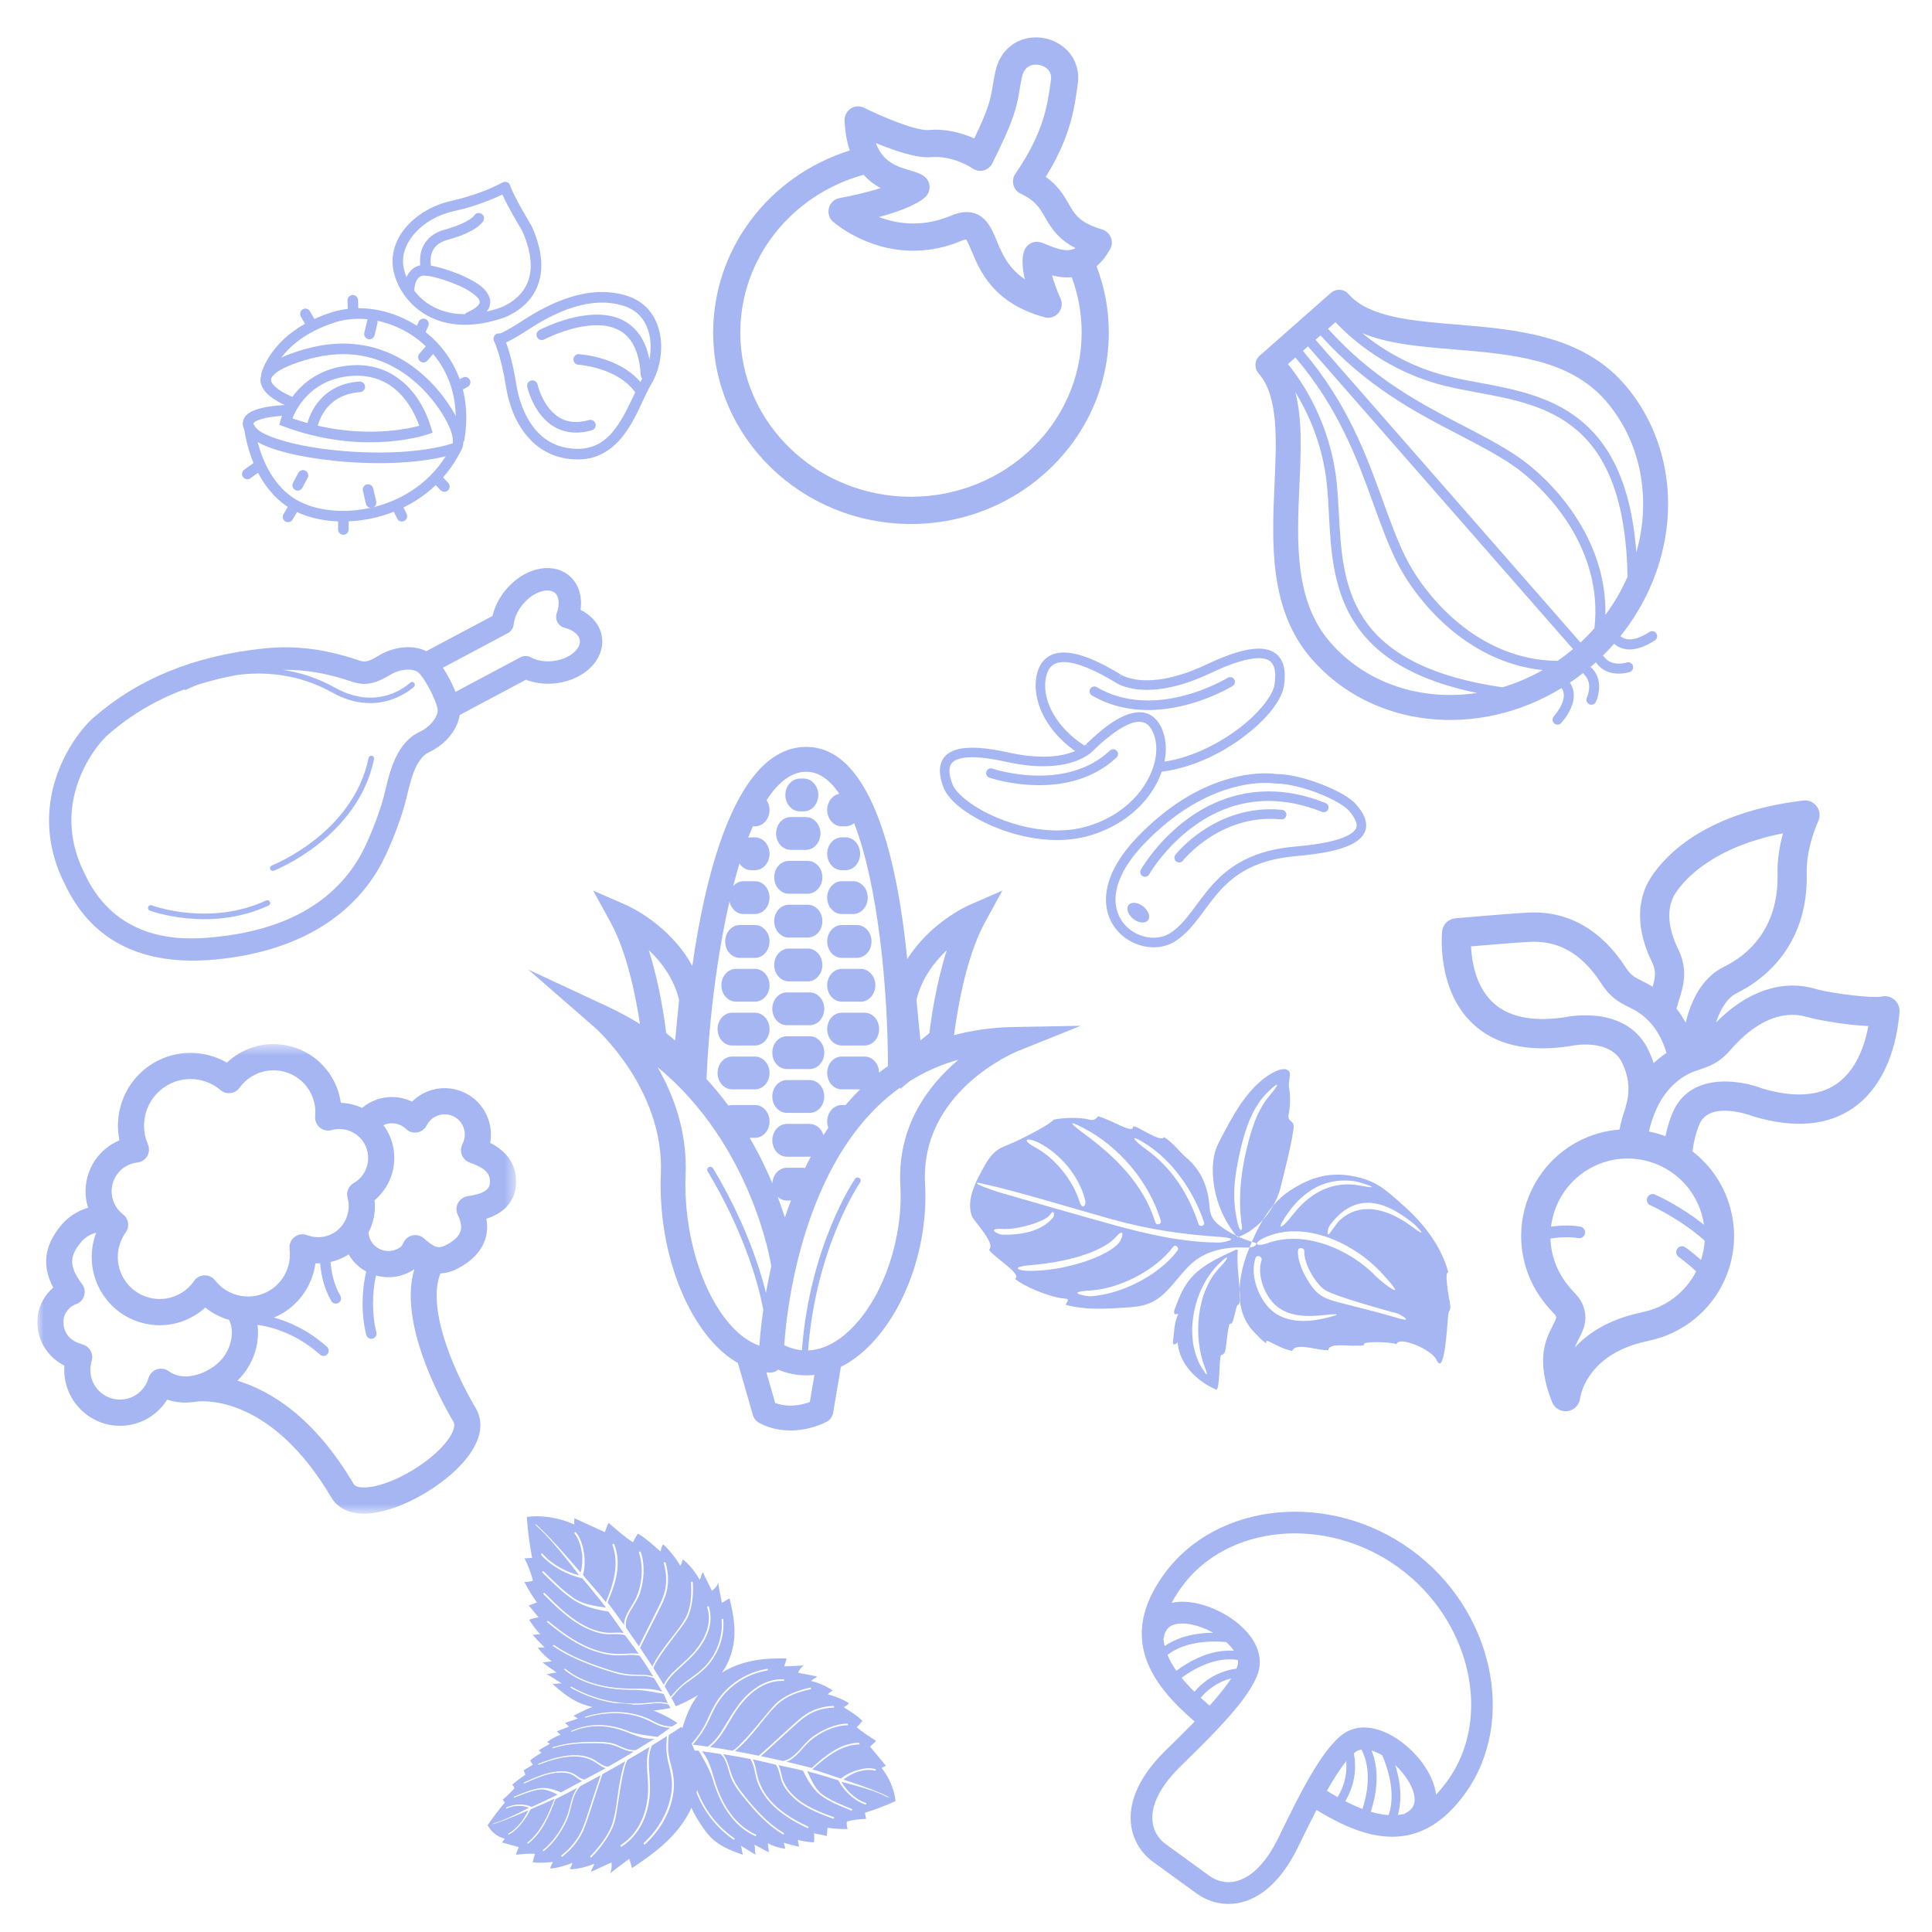 <svg xmlns="http://www.w3.org/2000/svg" xmlns:xlink="http://www.w3.org/1999/xlink" width="155" height="155" viewBox="0 0 155 155">
  <defs>
    <polygon id="faq_kv_1-a" points="0 38.268 0 .597 38.407 .597 38.407 38.268 0 38.268"/>
  </defs>
  <g fill="none" fill-rule="evenodd" transform="translate(3 3)">
    <path fill="#A5B6F3" d="M26.57 57.808C25.328 63.863 18.871 66.412 18.806 66.437 18.69 66.482 18.633 66.612 18.677 66.727 18.722 66.843 18.85 66.901 18.966 66.856 19.033 66.831 25.716 64.198 27.008 57.898 27.011 57.886 27.013 57.873 27.013 57.86 27.016 57.753 26.942 57.656 26.834 57.633 26.714 57.609 26.594 57.686 26.57 57.808L26.57 57.808zM9.172 69.632C9.057 69.588 8.928 69.648 8.884 69.763 8.84 69.879 8.898 70.008 9.014 70.053 9.061 70.071 13.813 71.84 18.547 69.651 18.626 69.614 18.674 69.536 18.677 69.454 18.678 69.42 18.672 69.385 18.655 69.353 18.604 69.24 18.471 69.191 18.358 69.242 13.8 71.352 9.218 69.651 9.172 69.632L9.172 69.632zM41.484 44.537C41.853 44.812 41.929 45.473 41.671 46.182 41.583 46.421 41.6 46.686 41.72 46.91 41.838 47.136 42.045 47.299 42.29 47.362 43.027 47.549 43.512 47.975 43.526 48.448 43.553 49.115 42.613 49.942 41.233 50.046 40.623 50.094 40.041 49.984 39.595 49.74 39.331 49.596 39.013 49.595 38.747 49.736L33.544 52.508C33.424 52.21 33.274 51.879 33.084 51.498 32.886 51.136 32.706 50.832 32.535 50.569L37.74 47.797C38.004 47.656 38.181 47.394 38.212 47.097 38.266 46.583 38.506 46.032 38.892 45.548 39.756 44.459 40.951 44.142 41.484 44.537L41.484 44.537zM32.117 53.995C32.096 54.586 31.459 55.351 30.697 55.699 28.832 56.556 28.289 58.834 27.929 60.341 27.874 60.572 27.824 60.787 27.772 60.976 27.343 62.548 26.463 64.726 25.806 65.832 23.622 69.517 19.7 71.656 14.148 72.187 12.259 72.367 6.511 72.916 3.801 67.118 3.039 65.618 2.68 64.071 2.732 62.519 2.846 59.131 4.889 56.623 5.668 55.943 7.445 54.388 9.465 53.188 11.759 52.32 11.823 52.351 11.897 52.357 11.964 52.322 11.977 52.314 12.325 52.135 12.922 51.915 13.889 51.607 14.904 51.359 15.968 51.16 18.113 50.873 20.88 51.01 23.663 52.563 27.483 54.696 30.186 52.124 30.213 52.097 30.255 52.055 30.279 52 30.281 51.943 30.283 51.885 30.262 51.826 30.217 51.78 30.131 51.69 29.99 51.688 29.901 51.774 29.8 51.872 27.402 54.136 23.88 52.171 22.455 51.375 21.033 50.941 19.691 50.739 21.613 50.714 23.159 51.065 24.341 51.406 24.553 51.466 24.739 51.529 24.906 51.585 25.974 51.944 26.709 52.113 28.327 51.127 29.057 50.68 30.046 50.588 30.53 50.922 30.604 50.973 30.894 51.229 31.497 52.332 32.073 53.488 32.117 53.877 32.117 53.968L32.117 53.995zM37.491 44.427C37.011 45.033 36.672 45.724 36.514 46.416L31.201 49.242C29.979 48.636 28.414 48.969 27.396 49.591 26.407 50.194 26.247 50.14 25.477 49.881 25.286 49.817 25.076 49.746 24.836 49.678 23.214 49.21 20.979 48.715 18.063 49.034 12.509 49.641 8.07 51.458 4.49 54.587 3.321 55.611 1.073 58.573.942 62.458.879 64.317 1.303 66.159 2.191 67.907 4.337 72.498 8.417 74.539 14.318 73.976 20.384 73.396 24.889 70.898 27.346 66.751 28.081 65.51 29.027 63.181 29.498 61.45 29.555 61.244 29.611 61.01 29.671 60.759 29.966 59.522 30.371 57.827 31.442 57.335 32.513 56.844 33.679 55.726 33.877 54.366L39.195 51.533C39.85 51.79 40.603 51.897 41.369 51.839 43.565 51.673 45.258 50.249 45.316 48.561 45.318 48.505 45.318 48.447 45.317 48.39 45.284 47.353 44.623 46.447 43.574 45.928 43.742 44.764 43.376 43.705 42.548 43.092 41.138 42.045 38.918 42.631 37.491 44.427L37.491 44.427zM60.13 82.766L61.958 82.766C62.605 82.766 63.128 82.177 63.128 81.45 63.128 80.724 62.605 80.136 61.958 80.136L60.13 80.136C59.484 80.136 58.96 80.724 58.96 81.45 58.96 82.177 59.484 82.766 60.13 82.766L60.13 82.766zM60.13 79.249L61.958 79.249C62.605 79.249 63.128 78.66 63.128 77.934 63.128 77.208 62.605 76.619 61.958 76.619L60.13 76.619C59.484 76.619 58.96 77.208 58.96 77.934 58.96 78.66 59.484 79.249 60.13 79.249L60.13 79.249zM60.13 86.283L61.958 86.283C62.605 86.283 63.128 85.694 63.128 84.967 63.128 84.241 62.605 83.652 61.958 83.652L60.13 83.652C59.484 83.652 58.96 84.241 58.96 84.967 58.96 85.694 59.484 86.283 60.13 86.283L60.13 86.283zM69.233 92.114C69.462 96.249 67.966 100.778 65.508 103.386 64.691 104.254 63.397 105.281 61.832 105.343 62.455 97.068 65.969 91.911 66.006 91.858 66.085 91.746 66.057 91.589 65.944 91.511 65.832 91.434 65.678 91.46 65.598 91.573 65.561 91.627 61.966 96.896 61.336 105.328 60.861 105.282 60.386 105.151 59.916 104.926 60.031 103.248 60.522 98.301 62.505 93.401 64.16 89.31 66.405 86.26 69.212 84.254L69.223 84.36 69.996 83.731C71.205 82.977 72.507 82.399 73.909 82.008 71.505 84.034 68.967 87.331 69.233 92.114L69.233 92.114zM61.971 109.481C61.606 109.613 61.046 109.77 60.439 109.77 59.869 109.77 59.447 109.655 59.193 109.56L58.483 107.095C58.572 107.104 58.661 107.118 58.75 107.122 58.763 107.123 58.777 107.123 58.79 107.123 59.032 107.123 59.253 107.032 59.427 106.884 60.164 107.187 60.92 107.343 61.685 107.343 61.903 107.343 62.121 107.328 62.338 107.303L61.971 109.481zM53.776 90.993C53.812 91.048 57.136 96.294 58.236 102.079 58.049 103.379 57.962 104.39 57.924 104.959 57.005 104.652 56.239 103.99 55.71 103.415 53.301 100.795 51.812 95.903 52.004 91.242 52.146 87.812 51.046 84.856 49.749 82.608 57.384 88.889 58.856 98.435 58.872 98.548 58.874 98.559 58.878 98.57 58.88 98.581 58.709 99.338 58.567 100.058 58.45 100.729 57.137 95.364 54.228 90.775 54.195 90.724 54.119 90.607 53.965 90.574 53.851 90.648 53.735 90.723 53.701 90.877 53.776 90.993L53.776 90.993zM51.481 77.213L51.165 80.472 50.447 79.887C50.32 78.83 49.924 75.984 49.048 73.226 50.049 74.162 51.056 75.479 51.481 77.213L51.481 77.213zM60.456 93.316C60.282 93.774 60.118 94.229 59.967 94.681 59.805 94.163 59.615 93.606 59.392 93.015 59.595 93.2 59.849 93.316 60.13 93.316L60.456 93.316zM53.682 83.523C53.861 79.281 54.463 73.947 55.521 69.327 55.647 69.901 56.104 70.328 56.654 70.328L57.568 70.328C58.214 70.328 58.738 69.74 58.738 69.013 58.738 68.287 58.214 67.699 57.568 67.699L56.654 67.699C56.327 67.699 56.033 67.848 55.821 68.09 55.981 67.466 56.149 66.86 56.326 66.275 56.538 66.599 56.877 66.812 57.262 66.812L57.568 66.812C58.214 66.812 58.738 66.223 58.738 65.496 58.738 64.77 58.214 64.181 57.568 64.181L57.262 64.181C57.181 64.181 57.102 64.191 57.024 64.209 57.146 63.893 57.27 63.589 57.399 63.295L57.568 63.295C58.214 63.295 58.738 62.706 58.738 61.979 58.738 61.684 58.648 61.415 58.501 61.195 59.424 59.773 60.483 58.917 61.686 58.917 61.704 58.917 61.722 58.917 61.74 58.918 62.735 58.938 63.595 59.593 64.338 60.687 63.786 60.79 63.363 61.328 63.363 61.979 63.363 62.706 63.887 63.295 64.532 63.295L64.837 63.295C65.095 63.295 65.332 63.198 65.524 63.038 67.449 67.985 68.231 76.379 68.239 82.531 67.997 82.701 67.76 82.876 67.529 83.057 67.517 82.341 67 81.765 66.361 81.765L64.532 81.765C63.887 81.765 63.363 82.355 63.363 83.081 63.363 83.807 63.887 84.396 64.532 84.396L66.011 84.396C65.601 84.799 65.211 85.219 64.842 85.654L64.532 85.654C63.887 85.654 63.363 86.243 63.363 86.969 63.363 87.149 63.395 87.321 63.454 87.479 63.32 87.674 63.19 87.871 63.063 88.07 62.908 87.548 62.476 87.17 61.958 87.17L60.13 87.17C59.484 87.17 58.96 87.758 58.96 88.485 58.96 89.211 59.484 89.8 60.13 89.8L61.958 89.8C61.992 89.8 62.023 89.792 62.057 89.789 61.893 90.095 61.734 90.403 61.583 90.712 61.507 90.695 61.429 90.686 61.349 90.686L60.13 90.686C59.501 90.686 58.993 91.244 58.964 91.943 58.483 90.79 57.885 89.552 57.143 88.284L57.568 88.284C58.214 88.284 58.738 87.695 58.738 86.969 58.738 86.243 58.214 85.654 57.568 85.654L55.738 85.654C55.635 85.654 55.535 85.674 55.439 85.703 54.903 84.982 54.318 84.265 53.676 83.564 53.677 83.551 53.681 83.538 53.682 83.523L53.682 83.523zM72.956 73.239C72.082 75.993 71.687 78.832 71.56 79.887L70.842 80.473 70.526 77.213C70.949 75.492 71.955 74.176 72.956 73.239L72.956 73.239zM78.289 79.396C76.564 79.428 74.99 79.66 73.544 80.049 73.723 78.597 74.403 73.959 76.014 71.013L77.415 68.451 74.747 69.619C74.587 69.689 71.632 71.015 69.787 73.949 69.043 66.439 67.06 57.036 61.783 56.924 61.749 56.922 61.716 56.922 61.682 56.922 56.149 56.922 53.651 66.751 52.542 74.499 50.743 71.18 47.431 69.693 47.26 69.619L44.591 68.451 45.993 71.013C47.353 73.499 48.048 77.188 48.341 79.154 47.539 78.661 46.693 78.196 45.788 77.773L39.382 74.785 44.719 79.431C44.776 79.481 50.299 84.37 50.019 91.159 49.802 96.396 51.463 101.736 54.25 104.767 54.864 105.436 55.519 105.96 56.199 106.349L57.406 110.537C57.472 110.762 57.613 110.957 57.807 111.088 57.91 111.158 58.857 111.764 60.439 111.764 61.966 111.764 63.191 111.135 63.326 111.063 63.597 110.919 63.788 110.655 63.84 110.349L64.445 106.762C64.45 106.73 64.449 106.697 64.451 106.664 65.324 106.229 66.166 105.591 66.953 104.756 69.804 101.728 71.479 96.722 71.216 92.003 70.806 84.599 78.355 81.449 78.676 81.319L83.707 79.297 78.289 79.396zM60.282 75.733L61.807 75.733C62.452 75.733 62.976 75.144 62.976 74.418 62.976 73.69 62.452 73.102 61.807 73.102L60.282 73.102C59.637 73.102 59.112 73.69 59.112 74.418 59.112 75.144 59.637 75.733 60.282 75.733L60.282 75.733zM57.568 84.396C58.214 84.396 58.738 83.807 58.738 83.081 58.738 82.355 58.214 81.765 57.568 81.765L55.738 81.765C55.093 81.765 54.569 82.355 54.569 83.081 54.569 83.807 55.093 84.396 55.738 84.396L57.568 84.396zM56.043 77.362L57.568 77.362C58.214 77.362 58.738 76.773 58.738 76.046 58.738 75.32 58.214 74.731 57.568 74.731L56.043 74.731C55.397 74.731 54.874 75.32 54.874 76.046 54.874 76.773 55.397 77.362 56.043 77.362L56.043 77.362zM56.348 73.846L57.568 73.846C58.214 73.846 58.738 73.256 58.738 72.53 58.738 71.804 58.214 71.215 57.568 71.215L56.348 71.215C55.702 71.215 55.179 71.804 55.179 72.53 55.179 73.256 55.702 73.846 56.348 73.846L56.348 73.846zM55.738 80.879L57.568 80.879C58.214 80.879 58.738 80.29 58.738 79.564 58.738 78.837 58.214 78.248 57.568 78.248L55.738 78.248C55.093 78.248 54.569 78.837 54.569 79.564 54.569 80.29 55.093 80.879 55.738 80.879L55.738 80.879zM60.282 72.216L61.807 72.216C62.452 72.216 62.976 71.627 62.976 70.9 62.976 70.174 62.452 69.585 61.807 69.585L60.282 69.585C59.637 69.585 59.112 70.174 59.112 70.9 59.112 71.627 59.637 72.216 60.282 72.216L60.282 72.216zM64.532 70.328L65.447 70.328C66.093 70.328 66.615 69.74 66.615 69.013 66.615 68.287 66.093 67.699 65.447 67.699L64.532 67.699C63.887 67.699 63.363 68.287 63.363 69.013 63.363 69.74 63.887 70.328 64.532 70.328L64.532 70.328zM64.532 73.846L65.752 73.846C66.398 73.846 66.92 73.256 66.92 72.53 66.92 71.804 66.398 71.215 65.752 71.215L64.532 71.215C63.887 71.215 63.363 71.804 63.363 72.53 63.363 73.256 63.887 73.846 64.532 73.846L64.532 73.846zM64.532 66.812L64.837 66.812C65.483 66.812 66.006 66.223 66.006 65.496 66.006 64.77 65.483 64.181 64.837 64.181L64.532 64.181C63.887 64.181 63.363 64.77 63.363 65.496 63.363 66.223 63.887 66.812 64.532 66.812L64.532 66.812zM64.532 77.362L66.057 77.362C66.702 77.362 67.226 76.773 67.226 76.046 67.226 75.32 66.702 74.731 66.057 74.731L64.532 74.731C63.887 74.731 63.363 75.32 63.363 76.046 63.363 76.773 63.887 77.362 64.532 77.362L64.532 77.362zM60.282 68.699L61.807 68.699C62.452 68.699 62.976 68.109 62.976 67.383 62.976 66.657 62.452 66.068 61.807 66.068L60.282 66.068C59.637 66.068 59.112 66.657 59.112 67.383 59.112 68.109 59.637 68.699 60.282 68.699L60.282 68.699zM60.434 65.182L61.654 65.182C62.299 65.182 62.823 64.593 62.823 63.867 62.823 63.141 62.299 62.552 61.654 62.552L60.434 62.552C59.789 62.552 59.264 63.141 59.264 63.867 59.264 64.593 59.789 65.182 60.434 65.182L60.434 65.182zM64.532 80.879L66.361 80.879C67.007 80.879 67.531 80.29 67.531 79.564 67.531 78.837 67.007 78.248 66.361 78.248L64.532 78.248C63.887 78.248 63.363 78.837 63.363 79.564 63.363 80.29 63.887 80.879 64.532 80.879L64.532 80.879zM61.177 62.094L61.482 62.094C62.129 62.094 62.652 61.505 62.652 60.779 62.652 60.053 62.129 59.464 61.482 59.464L61.177 59.464C60.533 59.464 60.008 60.053 60.008 60.779 60.008 61.505 60.533 62.094 61.177 62.094L61.177 62.094zM113.139 139.852C112.832 140.278 112.524 140.652 112.211 140.979 111.991 139.077 110.26 137.098 108.562 136.191 107.13 135.426 105.786 135.393 104.778 136.1 103.034 137.322 101.152 141.181 99.779 143.999L99.57 144.428C98.605 146.402 97.434 147.609 96.185 147.921 95.168 148.176 94.402 147.767 94.035 147.5L90.528 144.953C90.16 144.687 89.534 144.084 89.456 143.035 89.361 141.745 90.138 140.252 91.703 138.716L92.041 138.383C94.28 136.192 97.343 133.19 97.954 131.144 98.308 129.962 97.856 128.691 96.684 127.566 95.292 126.229 92.875 125.196 91.004 125.586 91.217 125.183 91.475 124.771 91.782 124.343 95.433 119.279 103.407 118.55 109.196 122.754 114.984 126.957 116.789 134.787 113.139 139.852M109.714 142.494L109.724 142.516C109.537 142.56 109.344 142.591 109.148 142.61 109.378 141.813 109.528 140.475 108.936 138.605 109.853 139.462 110.508 140.574 110.493 141.402 110.488 141.71 110.401 142.156 109.714 142.494M108.407 142.621C107.956 142.592 107.48 142.504 106.975 142.355 107.341 141.24 107.779 139.244 107.038 137.444 107.328 137.528 107.585 137.652 107.743 137.735 107.795 137.762 107.845 137.794 107.895 137.824 108.939 140.274 108.663 141.887 108.407 142.621M106.309 142.129C105.872 141.963 105.411 141.753 104.928 141.505 105.356 140.8 105.957 139.424 105.616 137.664 105.67 137.62 105.724 137.571 105.776 137.534 105.912 137.438 106.067 137.386 106.227 137.363 107.096 139.023 106.661 141.038 106.309 142.129M103.452 140.67C103.973 139.753 104.504 138.912 105.004 138.3 105.119 139.629 104.638 140.652 104.313 141.176 104.034 141.02 103.747 140.851 103.452 140.67M95.777 131.657C95.354 132.315 94.735 133.071 94.044 133.837 93.793 133.624 93.555 133.413 93.33 133.207 93.718 132.74 94.514 131.974 95.777 131.657M91.798 131.603C92.711 130.929 94.475 129.885 96.309 130.176 96.334 130.33 96.331 130.487 96.285 130.642 96.263 130.713 96.231 130.791 96.199 130.868 94.451 131.106 93.351 132.102 92.825 132.725 92.437 132.341 92.094 131.968 91.798 131.603M90.666 129.765C91.268 129.295 92.708 128.508 95.377 128.736 95.41 128.768 95.446 128.798 95.479 128.83 95.613 128.959 95.818 129.175 95.993 129.436 94.057 129.301 92.306 130.347 91.374 131.042 91.072 130.61 90.838 130.185 90.666 129.765M90.335 128.435L90.359 128.438C90.463 127.677 90.859 127.455 91.148 127.354 91.94 127.077 93.221 127.366 94.329 127.99 92.342 128.008 91.116 128.587 90.438 129.06 90.387 128.852 90.353 128.644 90.335 128.435M110.218 121.335C103.664 116.577 94.576 117.485 90.371 123.317 86.677 128.441 89.392 132.152 92.846 135.113 92.129 135.853 91.413 136.554 90.825 137.131L90.485 137.464C88.029 139.876 87.625 141.895 87.719 143.164 87.813 144.446 88.464 145.615 89.505 146.371L93.013 148.917C93.85 149.526 94.859 149.809 95.869 149.737 96.116 149.719 96.362 149.68 96.606 149.619 97.836 149.312 99.621 148.296 101.134 145.198L101.344 144.768C101.706 144.025 102.146 143.125 102.62 142.209 104.713 143.488 106.952 144.501 109.154 144.341 111.016 144.207 112.852 143.235 114.551 140.878 118.755 135.045 116.772 126.095 110.218 121.335M113.062 27.99C113.856 28.181 114.672 28.331 115.537 28.492 121.086 29.52 127.352 30.681 127.573 43.275 127.102 44.35 126.505 45.375 125.794 46.331 125.94 40.144 121.474 35.438 118.637 33.547 117.346 32.687 115.91 31.942 114.392 31.153 110.991 29.387 107.147 27.386 103.542 23.375L104.143 22.846C105.431 24.22 108.411 26.875 113.062 27.99M125.785 29.11C128.205 31.874 129.255 35.672 128.667 39.53 128.577 40.131 128.444 40.725 128.279 41.309 127.42 29.886 120.96 28.68 115.682 27.703 114.828 27.544 114.021 27.394 113.249 27.209 110.164 26.47 107.831 24.991 106.282 23.724 108.36 24.596 110.972 24.812 113.685 25.037 118.208 25.412 122.886 25.8 125.785 29.11M123.799 48.545L102.539 24.26 102.941 23.905C106.644 28.028 110.559 30.068 114.023 31.866 115.523 32.645 116.94 33.38 118.194 34.216 121.056 36.122 125.662 41.033 124.914 47.409 124.564 47.805 124.191 48.182 123.799 48.545M121.958 50.019C115.532 49.973 111.251 44.735 109.731 41.631 109.066 40.275 108.522 38.772 107.945 37.179 106.617 33.507 105.109 29.357 101.529 25.151L101.938 24.79 123.199 49.075C122.796 49.414 122.383 49.728 121.958 50.019M120.774 50.759C119.73 51.353 118.642 51.811 117.534 52.141 105.064 50.312 104.72 43.914 104.417 38.25 104.369 37.369 104.326 36.538 104.24 35.722 103.739 30.983 101.526 27.685 100.327 26.21L100.927 25.681C104.41 29.776 105.89 33.849 107.194 37.452 107.778 39.067 108.33 40.591 109.013 41.986 110.52 45.063 114.614 50.135 120.774 50.759M103.742 48.553C100.833 45.23 101.046 40.492 101.251 35.911 101.373 33.206 101.49 30.6 100.913 28.443 101.96 30.145 103.111 32.653 103.445 35.807 103.529 36.601 103.572 37.423 103.618 38.293 103.906 43.682 104.269 50.282 115.5 52.594 111.109 53.256 106.676 51.905 103.742 48.553M103.772 20.499L98.063 25.535C97.864 25.71 97.74 25.958 97.726 26.225 97.708 26.49 97.797 26.752 97.972 26.951 99.57 28.777 99.416 32.198 99.254 35.821 99.041 40.567 98.798 45.948 102.241 49.878 107.139 55.474 115.61 56.281 122.28 52.201 122.352 52.303 122.431 52.456 122.454 52.661 122.512 53.16 122.235 53.787 121.655 54.474 121.511 54.643 121.533 54.897 121.701 55.041 121.87 55.184 122.121 55.163 122.265 54.994 122.821 54.333 123.148 53.705 123.237 53.122 123.267 52.923 123.27 52.728 123.245 52.539 123.201 52.207 123.079 51.955 122.952 51.768 123.315 51.524 123.672 51.263 124.022 50.989 124.043 51.045 124.071 51.098 124.116 51.144 124.824 51.837 124.333 52.922 124.31 52.969 124.218 53.166 124.301 53.406 124.5 53.502 124.7 53.598 124.939 53.513 125.033 53.313 125.047 53.283 125.196 52.962 125.263 52.518 125.35 51.952 125.304 51.185 124.676 50.569 124.651 50.545 124.622 50.533 124.596 50.517 124.671 50.452 124.749 50.391 124.824 50.324 124.9 50.259 124.971 50.189 125.045 50.121 125.057 50.151 125.065 50.181 125.085 50.206 126.027 51.464 127.68 50.94 127.75 50.916 127.898 50.868 127.999 50.74 128.02 50.596 128.031 50.535 128.026 50.472 128.006 50.41 127.937 50.199 127.71 50.084 127.501 50.153 127.49 50.157 126.326 50.528 125.724 49.725 125.686 49.674 125.637 49.638 125.584 49.611 125.899 49.299 126.204 48.979 126.494 48.647 126.662 48.798 126.895 48.951 127.215 49.037 127.937 49.229 128.795 49.008 129.766 48.376 129.867 48.312 129.929 48.21 129.945 48.101 129.96 48.006 129.941 47.907 129.886 47.822 129.765 47.636 129.518 47.582 129.333 47.703 128.579 48.192 127.923 48.386 127.439 48.265 127.24 48.215 127.099 48.119 127.007 48.034 128.926 45.637 130.191 42.809 130.644 39.833 130.644 39.833 130.644 39.834 130.644 39.833 131.321 35.388 130.097 30.997 127.286 27.786 123.855 23.866 118.539 23.425 113.85 23.037 110.233 22.738 106.816 22.454 105.184 20.59 104.819 20.174 104.188 20.133 103.772 20.499"/>
    <g transform="translate(0 80.17)">
      <mask id="faq_kv_1-b" fill="#fff">
        <use xlink:href="#faq_kv_1-a"/>
      </mask>
      <path fill="#A5B6F3" d="M33.94,6.842 C34.341,7.347 34.401,8.042 34.104,8.614 C33.839,9.117 34.022,9.743 34.517,10.022 C34.621,10.079 34.722,10.116 34.849,10.162 C35.878,10.538 36.302,10.959 36.313,11.612 C36.32,12.06 36.13,12.547 34.657,12.775 C34.543,12.793 34.459,12.81 34.412,12.821 C34.107,12.898 33.853,13.109 33.719,13.394 C33.588,13.682 33.589,14.012 33.726,14.296 C34.18,15.242 34.183,15.976 32.799,16.713 C32.501,16.872 32.276,16.922 32.037,16.863 C32.005,16.853 31.976,16.842 31.945,16.836 C31.692,16.745 31.41,16.531 31.004,16.175 C30.763,15.964 30.44,15.876 30.127,15.935 C29.812,15.994 29.542,16.192 29.393,16.475 C29.356,16.544 29.326,16.606 29.297,16.664 C29.272,16.713 29.256,16.755 29.23,16.792 C29.23,16.793 29.216,16.808 29.172,16.844 C28.473,17.402 27.452,17.286 26.897,16.584 C26.7,16.337 26.587,16.04 26.558,15.725 C26.655,15.536 26.743,15.343 26.814,15.142 C27.044,14.487 27.121,13.803 27.049,13.127 C27.654,12.619 28.116,11.954 28.381,11.203 L28.382,11.203 C28.816,9.964 28.684,8.607 28.017,7.478 C27.939,7.345 27.85,7.221 27.759,7.098 C28.355,6.821 29.08,6.923 29.569,7.399 C29.807,7.632 30.143,7.737 30.471,7.682 C30.8,7.626 31.082,7.418 31.233,7.119 C31.338,6.908 31.484,6.728 31.665,6.583 C32.363,6.025 33.385,6.142 33.94,6.842 M21.64,15.923 C21.296,15.792 20.908,15.851 20.619,16.08 C20.33,16.309 20.183,16.674 20.229,17.04 C20.297,17.562 20.24,18.102 20.064,18.6 C19.803,19.344 19.287,19.976 18.608,20.379 C17.16,21.238 15.288,20.882 14.252,19.55 C14.047,19.287 13.73,19.137 13.397,19.147 C13.065,19.156 12.756,19.324 12.567,19.597 C12.288,20.002 11.937,20.331 11.521,20.577 C10.748,21.035 9.845,21.165 8.976,20.941 C8.106,20.717 7.376,20.166 6.918,19.389 C6.411,18.531 6.312,17.498 6.643,16.553 C6.75,16.25 6.898,15.963 7.086,15.703 C7.417,15.239 7.32,14.597 6.868,14.253 C6.764,14.174 6.671,14.084 6.584,13.99 C6.559,13.956 6.531,13.927 6.502,13.896 C6.419,13.799 6.342,13.698 6.278,13.587 C5.928,12.994 5.858,12.281 6.087,11.631 C6.266,11.118 6.623,10.682 7.092,10.405 C7.374,10.236 7.686,10.132 8.018,10.096 C8.349,10.06 8.643,9.869 8.809,9.579 C8.978,9.291 8.998,8.939 8.864,8.634 C8.489,7.764 8.454,6.791 8.769,5.893 C9.059,5.066 9.634,4.366 10.387,3.919 C11.751,3.109 13.482,3.257 14.695,4.285 C14.917,4.473 15.209,4.56 15.498,4.525 C15.788,4.49 16.049,4.334 16.219,4.096 C16.493,3.716 16.834,3.403 17.233,3.166 C18.828,2.219 20.893,2.752 21.837,4.352 C22.197,4.965 22.352,5.667 22.285,6.382 C22.253,6.727 22.391,7.065 22.654,7.287 C22.918,7.508 23.274,7.586 23.606,7.494 C24.612,7.214 25.686,7.647 26.216,8.548 C26.565,9.141 26.636,9.854 26.406,10.505 C26.229,11.011 25.88,11.442 25.429,11.715 C25.402,11.729 25.372,11.745 25.352,11.757 C24.949,12.002 24.759,12.488 24.889,12.943 C25.184,13.988 24.714,15.186 23.774,15.745 C23.126,16.129 22.349,16.195 21.64,15.923 M33.367,30.875 C33.511,31.119 33.449,31.481 33.185,31.952 C32.091,33.899 28.381,36.144 26.22,36.166 C25.91,36.17 25.512,36.125 25.376,35.892 C22.185,30.477 18.637,28.382 16.048,27.6 C16.696,26.966 17.137,26.236 17.398,25.492 C17.683,24.682 17.755,23.855 17.656,23.12 C18.248,23.193 20.546,23.594 22.672,25.508 C22.845,25.663 23.109,25.649 23.263,25.476 C23.301,25.433 23.33,25.385 23.347,25.335 C23.401,25.18 23.361,25 23.232,24.882 C21.689,23.494 20.085,22.84 18.977,22.534 C19.212,22.435 19.447,22.322 19.673,22.188 C21.102,21.339 22.089,19.837 22.304,18.185 C22.432,18.192 22.558,18.181 22.686,18.176 C22.748,18.992 22.956,20.148 23.583,21.209 C23.7,21.409 23.956,21.475 24.155,21.357 C24.243,21.305 24.306,21.225 24.337,21.136 C24.377,21.022 24.368,20.893 24.303,20.781 C23.751,19.845 23.572,18.798 23.52,18.074 C23.978,17.971 24.423,17.8 24.84,17.553 C24.885,17.526 24.928,17.494 24.972,17.467 C25.058,17.612 25.151,17.757 25.257,17.892 C25.572,18.288 25.956,18.609 26.386,18.844 C26.004,20.363 25.982,22.392 26.386,23.926 C26.444,24.15 26.673,24.284 26.897,24.225 C27.036,24.188 27.14,24.085 27.185,23.958 C27.211,23.881 27.216,23.796 27.195,23.711 C26.838,22.356 26.845,20.525 27.168,19.158 C27.356,19.21 27.547,19.252 27.744,19.275 C28.633,19.376 29.507,19.156 30.241,18.657 C28.968,22.858 32.234,28.95 33.367,30.875 M8.91,27.396 C8.815,27.727 8.652,28.028 8.428,28.289 C8.012,28.773 7.434,29.063 6.799,29.109 C6.165,29.156 5.551,28.951 5.068,28.533 C4.354,27.913 4.072,26.927 4.353,26.019 C4.52,25.474 4.224,24.895 3.687,24.713 L3.635,24.696 L3.635,24.697 C3.549,24.658 3.452,24.625 3.344,24.598 C3.329,24.595 1.913,24.189 2.111,22.612 C2.17,22.125 2.671,21.594 3.046,21.482 C3.377,21.384 3.642,21.126 3.743,20.799 C3.849,20.469 3.787,20.109 3.577,19.835 C2.406,18.309 2.667,17.461 3.553,16.431 C3.852,16.084 4.265,15.841 4.723,15.725 C4.707,15.769 4.685,15.812 4.668,15.856 C4.132,17.386 4.295,19.065 5.116,20.459 C5.857,21.717 7.044,22.612 8.454,22.975 C9.864,23.339 11.333,23.13 12.586,22.385 C12.905,22.197 13.201,21.978 13.47,21.731 C14.042,22.193 14.695,22.526 15.382,22.725 C15.397,22.769 15.41,22.814 15.431,22.858 C15.785,23.588 15.645,25.159 14.464,26.213 C14.02,26.61 13.297,27.028 12.521,27.189 C12.432,27.199 12.369,27.208 12.349,27.213 C12.327,27.216 12.308,27.224 12.287,27.229 C11.684,27.311 11.064,27.225 10.53,26.836 C10.253,26.636 9.897,26.582 9.574,26.693 C9.253,26.805 9.006,27.062 8.91,27.396 M30.361,4.939 C30.254,5.025 30.152,5.115 30.055,5.212 C28.803,4.606 27.269,4.742 26.132,5.65 C26.105,5.671 26.083,5.694 26.056,5.716 C25.521,5.471 24.94,5.327 24.343,5.31 C24.246,4.599 24.008,3.913 23.638,3.283 C22.107,0.686 18.756,-0.178 16.167,1.357 C15.817,1.565 15.496,1.808 15.204,2.085 C13.405,1.041 11.152,1.024 9.322,2.109 C8.146,2.808 7.249,3.904 6.795,5.195 C6.44,6.208 6.368,7.285 6.581,8.317 C6.391,8.396 6.205,8.489 6.027,8.596 C5.135,9.124 4.455,9.954 4.113,10.932 C3.792,11.847 3.782,12.825 4.065,13.729 C3.256,13.963 2.524,14.414 1.969,15.058 C0.558,16.697 0.327,18.365 1.273,20.13 C0.616,20.698 0.139,21.516 0.034,22.351 C-0.207,24.275 0.864,25.75 2.166,26.388 C2.06,27.788 2.614,29.181 3.7,30.122 C4.604,30.907 5.759,31.292 6.951,31.205 C8.143,31.118 9.23,30.571 10.011,29.664 C10.159,29.489 10.294,29.308 10.413,29.118 C11.191,29.385 12.018,29.414 12.82,29.269 C13.708,29.185 18.92,29.06 23.573,36.96 C23.865,37.456 24.6,38.284 26.241,38.267 C29.131,38.238 33.555,35.57 35.008,32.983 C35.152,32.726 35.262,32.482 35.344,32.25 C35.727,31.16 35.482,30.337 35.169,29.807 C33.14,26.36 31.287,21.62 32.335,18.994 C32.772,18.975 33.254,18.85 33.782,18.569 C35.537,17.632 36.314,16.23 36.02,14.609 C37.37,14.173 37.98,13.402 38.237,12.669 C38.376,12.274 38.412,11.89 38.406,11.576 C38.383,10.237 37.684,9.211 36.326,8.517 C36.512,7.478 36.254,6.389 35.578,5.535 C34.303,3.926 31.963,3.66 30.361,4.939" mask="url(#faq_kv_1-b)"/>
    </g>
    <path fill="#A5B6F3" d="M144.329 83.969C142.911 84.943 140.923 85.069 138.421 84.339 136.49 83.589 132.573 83.046 131.194 86.259 130.949 86.833 130.758 87.474 130.616 88.161 130.184 87.997 129.741 87.869 129.293 87.777 129.7 85.993 130.489 84.596 131.61 83.712 132.313 83.156 132.83 82.983 133.379 82.799 134.108 82.555 134.935 82.278 135.821 81.246 137.785 78.959 139.955 78.012 141.93 78.577 142.946 78.868 145.205 79.245 146.889 79.317 146.501 81.46 145.612 83.088 144.329 83.969M133.709 95.263C131.769 93.712 129.878 92.881 129.778 92.838 129.54 92.734 129.265 92.845 129.163 93.082 129.061 93.321 129.17 93.598 129.408 93.7 129.432 93.711 131.716 94.716 133.763 96.537 133.73 97.06 133.635 97.579 133.47 98.084 132.815 97.5 132.251 97.094 132.216 97.071 132.005 96.92 131.712 96.971 131.563 97.183 131.414 97.396 131.464 97.688 131.675 97.839 131.684 97.845 132.366 98.332 133.082 98.998 132.232 100.66 130.683 101.862 128.846 102.25 128.809 102.258 128.773 102.267 128.736 102.279L128.678 102.298C128.385 102.358 128.097 102.429 127.818 102.507 125.707 103.096 124.288 104.084 123.34 105.111 123.432 104.862 123.548 104.639 123.661 104.419 124.024 103.715 124.519 102.752 123.893 101.485 123.739 101.172 123.505 100.918 123.256 100.649 123.123 100.504 122.971 100.342 122.828 100.159L122.696 99.988C121.872 98.927 121.431 97.657 121.39 96.366 121.901 96.287 122.821 96.189 123.615 96.335 123.687 96.349 123.759 96.345 123.825 96.326 123.992 96.279 124.127 96.141 124.16 95.958 124.207 95.702 124.039 95.458 123.784 95.411 122.95 95.257 122.029 95.329 121.434 95.409 121.51 94.791 121.676 94.177 121.942 93.589 122.702 91.912 124.154 90.666 125.923 90.171 127.322 89.78 128.821 89.899 130.144 90.502 131.651 91.19 132.801 92.425 133.381 93.98 133.538 94.401 133.643 94.83 133.709 95.263M122.488 78.62C119.915 78.993 117.981 78.582 116.74 77.397 115.378 76.098 115.072 74.102 115.017 72.925 116.412 72.806 118.802 72.608 119.756 72.562 122.084 72.449 123.957 73.548 125.478 75.921 126.213 77.066 126.993 77.455 127.682 77.8 128.199 78.058 128.688 78.302 129.307 78.95 129.94 79.614 130.402 80.469 130.7 81.477 130.526 81.592 130.349 81.716 130.162 81.864 130.003 81.99 129.836 82.133 129.668 82.292 129.534 81.868 129.389 81.549 129.302 81.355 127.633 77.669 123.066 78.498 122.488 78.62M131.58 77.657C131.617 77.5 131.672 77.333 131.727 77.154 132.022 76.229 132.466 74.832 131.651 73.181 131.134 72.136 130.421 70.156 131.44 68.628 132.19 67.504 134.459 64.956 140.048 63.856 139.796 64.77 139.579 65.912 139.609 67.083 139.723 71.707 136.979 73.747 135.333 74.551 133.822 75.287 132.773 76.827 132.239 79.047 132.02 78.638 131.769 78.257 131.491 77.902 131.528 77.825 131.559 77.744 131.58 77.657M148.991 77.209C148.709 76.963 148.323 76.866 147.958 76.953 147.34 77.096 144.073 76.747 142.573 76.316 139.942 75.562 137.106 76.552 134.678 79.029 135.056 77.846 135.632 77.018 136.357 76.664 138.089 75.818 142.103 73.185 141.95 67.023 141.899 64.978 142.86 62.915 142.868 62.897 143.053 62.51 143.012 62.054 142.764 61.706 142.515 61.356 142.097 61.172 141.672 61.223 134.003 62.147 130.751 65.439 129.496 67.32 128.252 69.182 128.273 71.635 129.554 74.226 129.899 74.926 129.78 75.517 129.583 76.164 129.271 75.97 128.984 75.824 128.725 75.695 128.151 75.408 127.833 75.249 127.448 74.648 125.489 71.595 122.791 70.061 119.642 70.213 118.221 70.282 113.94 70.66 113.758 70.675 113.201 70.725 112.753 71.165 112.697 71.727 112.677 71.914 112.263 76.352 115.112 79.088 116.909 80.812 119.518 81.435 122.867 80.94 122.898 80.936 122.927 80.93 122.959 80.922 122.99 80.915 126.208 80.201 127.171 82.327 127.532 83.127 127.89 84.238 127.433 85.743 127.422 85.784 127.417 85.825 127.41 85.867 127.22 86.397 127.056 86.981 126.928 87.625 126.379 87.667 125.831 87.757 125.296 87.907 122.856 88.588 120.857 90.306 119.81 92.616 118.491 95.528 118.888 98.906 120.849 101.433L120.984 101.608C121.181 101.86 121.379 102.074 121.538 102.246 121.638 102.355 121.775 102.502 121.794 102.527 121.881 102.703 121.894 102.73 121.581 103.338 121.021 104.426 120.174 106.069 121.516 109.478 121.713 109.98 122.226 110.283 122.759 110.211 122.814 110.204 122.867 110.192 122.919 110.178 123.374 110.051 123.715 109.658 123.768 109.175 123.772 109.144 124.171 105.965 128.447 104.771 128.687 104.704 128.939 104.643 129.204 104.589 129.243 104.581 129.282 104.571 129.321 104.558L129.384 104.539C132.021 103.964 134.236 102.172 135.352 99.709 136.296 97.625 136.374 95.298 135.574 93.155 135.005 91.632 134.035 90.339 132.781 89.375 132.892 88.547 133.079 87.81 133.346 87.189 134.188 85.227 137.578 86.533 137.61 86.546 137.642 86.559 137.677 86.571 137.713 86.581 140.944 87.534 143.616 87.308 145.653 85.909 147.767 84.455 149.094 81.736 149.388 78.252L149.392 78.199C149.425 77.823 149.275 77.456 148.991 77.209M70.087 36.854C62.537 36.854 56.393 30.944 56.393 23.68 56.393 17.791 60.442 12.641 66.282 11.022 66.712 11.497 67.189 11.842 67.657 12.095 66.641 12.406 65.429 12.696 64.359 12.891 63.949 12.966 63.617 13.269 63.506 13.672 63.393 14.074 63.519 14.506 63.83 14.783 63.939 14.878 66.491 17.114 70.272 17.114 71.582 17.114 72.89 16.844 74.159 16.31 74.334 16.237 74.444 16.212 74.5 16.204 74.625 16.36 74.813 16.811 74.954 17.148 75.605 18.717 76.697 21.344 80.81 22.452 80.903 22.476 80.998 22.49 81.091 22.49 81.407 22.49 81.714 22.35 81.923 22.101 82.195 21.778 82.257 21.326 82.081 20.941 81.801 20.329 81.559 19.656 81.4 19.089 81.767 19.186 82.173 19.255 82.603 19.255 82.722 19.255 82.848 19.25 82.978 19.237 83.508 20.658 83.779 22.151 83.779 23.68 83.779 30.944 77.637 36.854 70.087 36.854M71.672 9.609C73.491 9.453 75 10.496 75.009 10.503 75.267 10.688 75.594 10.751 75.903 10.673 76.211 10.596 76.471 10.387 76.613 10.101 78.336 6.65 78.552 5.685 78.784 4.276 78.84 3.949 78.896 3.609 78.99 3.182 79.169 2.358 79.7 2.185 80.112 2.185 80.496 2.185 80.873 2.349 81.1 2.61 81.292 2.833 81.361 3.107 81.311 3.446L81.267 3.754C81.019 5.498 80.71 7.67 78.463 10.936 78.28 11.2 78.224 11.531 78.308 11.841 78.391 12.152 78.606 12.409 78.896 12.545 80.077 13.102 80.416 13.69 80.845 14.435 81.297 15.219 81.834 16.154 83.286 16.904 83.037 17.042 82.805 17.071 82.603 17.071 82.065 17.071 81.503 16.838 81.05 16.651 80.841 16.564 80.659 16.493 80.515 16.448 79.962 16.277 79.377 16.567 79.175 17.108 78.943 17.731 79.027 18.58 79.228 19.411 77.877 18.509 77.382 17.32 76.961 16.307 76.538 15.286 76.01 14.015 74.542 14.015 74.166 14.015 73.765 14.107 73.318 14.296 72.317 14.716 71.293 14.93 70.272 14.93 69.224 14.93 68.289 14.703 67.519 14.412 68.927 14.028 70.47 13.489 71.21 12.835 71.463 12.612 71.598 12.281 71.575 11.943 71.553 11.605 71.375 11.296 71.094 11.107 70.778 10.896 70.408 10.788 69.98 10.66 68.999 10.37 67.836 10.025 67.268 8.475 68.691 9.069 70.551 9.705 71.672 9.609M86.06 16.989C86.221 16.702 86.242 16.354 86.118 16.048 85.995 15.742 85.739 15.508 85.423 15.412 83.606 14.864 83.239 14.226 82.729 13.341 82.351 12.683 81.9 11.902 80.899 11.19 82.859 8.025 83.18 5.759 83.422 4.063L83.465 3.762C83.606 2.799 83.351 1.884 82.747 1.182 82.11.442 81.125 0 80.112 0 78.499 0 77.223 1.066 76.863 2.714 76.758 3.196 76.695 3.58 76.639 3.918 76.471 4.925 76.355 5.628 75.164 8.11 74.291 7.716 72.972 7.3 71.483 7.432 71.456 7.434 71.426 7.435 71.397 7.435 70.302 7.435 67.709 6.339 66.331 5.649 65.988 5.477 65.576 5.499 65.253 5.709 64.929 5.92 64.742 6.287 64.757 6.674 64.798 7.618 64.95 8.407 65.173 9.074 58.674 11.113 54.216 16.985 54.216 23.68 54.216 32.148 61.336 39.038 70.087 39.038 78.837 39.038 85.957 32.148 85.957 23.68 85.957 21.849 85.624 20.063 84.976 18.365 85.359 18.033 85.728 17.587 86.06 16.989M66.483 142.927C66.454 142.761 66.423 142.596 66.394 142.432 67.227 142.174 68.048 141.863 68.851 141.499 68.735 140.531 68.337 139.593 67.721 138.835 67.839 138.78 67.957 138.724 68.076 138.668 67.649 138.152 67.224 137.638 66.799 137.124 67.021 136.919 67.193 136.799 67.283 136.661 66.629 136.243 66.127 135.925 65.731 135.566 65.977 135.35 66.051 135.2 66.194 135.073 65.893 134.714 65.087 134.22 64.697 133.966 64.885 133.841 65.006 133.792 65.105 133.641 64.759 133.387 63.829 133.016 63.412 132.937 63.525 132.773 63.629 132.756 63.798 132.632 63.333 132.281 62.646 131.997 62.085 131.866 62.129 131.739 62.501 131.622 62.544 131.496 62.196 131.424 61.37 131.27 61.024 131.199 61.144 130.967 61.201 130.832 61.485 130.602 61.099 130.665 60.097 130.661 59.932 130.696 59.925 130.541 60.101 130.203 60.093 130.047 58.996 130.099 55.026 129.69 52.639 133.515 51.937 134.639 51.587 136.182 51.461 136.843 51.789 136.869 52.116 136.906 52.442 136.947 52.71 136.623 52.978 136.297 53.215 135.946 53.468 135.57 53.664 135.162 53.851 134.747 54.155 134.072 54.489 133.436 54.976 132.878 55.901 131.82 57.17 131.106 58.545 130.892 58.627 130.88 58.644 131.01 58.563 131.023 57.144 131.244 55.835 132.009 54.923 133.14 54.437 133.74 54.141 134.431 53.815 135.127 53.494 135.812 53.059 136.395 52.59 136.965 52.768 136.989 52.945 137.013 53.122 137.037 53.34 137.067 53.559 137.098 53.778 137.13 54.359 136.718 54.763 136.117 55.134 135.499 55.512 134.872 55.879 134.237 56.335 133.659 57.202 132.562 58.427 131.669 59.864 131.723 59.946 131.726 59.929 131.858 59.847 131.855 58.293 131.796 57.032 132.883 56.167 134.097 55.441 135.114 54.945 136.397 53.958 137.157 54.562 137.248 55.167 137.347 55.774 137.455 56.072 137.291 56.339 136.993 56.557 136.771 57.338 135.976 58.02 135.074 58.755 134.219 59.023 133.906 59.293 133.593 59.634 133.358 60.337 132.872 61.17 132.57 62.001 132.396 62.083 132.379 62.102 132.511 62.02 132.528 61.117 132.717 60.091 133.063 59.404 133.707 58.665 134.396 58.069 135.26 57.414 136.019 57.072 136.415 56.724 136.808 56.341 137.16 56.222 137.269 56.091 137.387 55.953 137.486 56.594 137.602 57.237 137.726 57.882 137.859 58.777 137.079 59.644 136.254 60.539 135.452 60.895 135.132 61.254 134.794 61.659 134.533 62.314 134.111 63.071 133.885 63.848 133.866 63.933 133.864 63.953 133.996 63.868 133.998 63.022 134.019 62.195 134.285 61.515 134.793 61.166 135.053 60.845 135.352 60.523 135.642 59.689 136.394 58.877 137.161 58.043 137.892 58.639 138.016 59.236 138.147 59.834 138.284 60.853 138.06 61.376 136.935 62.187 136.342 62.967 135.774 63.983 135.304 64.963 135.28 65.047 135.278 65.066 135.411 64.981 135.413 63.922 135.438 62.77 135.991 61.98 136.676 61.344 137.229 60.888 138.047 60.095 138.344 60.443 138.425 60.792 138.508 61.141 138.593 61.47 138.673 61.797 138.754 62.126 138.838 63.156 137.896 64.413 136.835 65.887 136.822 65.972 136.821 65.992 136.954 65.907 136.955 64.488 136.968 63.166 138.043 62.166 138.953 62.979 139.164 63.66 139.442 64.471 139.691 64.767 139.405 65.433 139.113 65.821 139.003 66.264 138.878 66.767 138.799 67.222 138.931 67.306 138.955 67.254 139.079 67.171 139.056 66.748 138.932 66.268 139.017 65.858 139.132 65.516 139.229 64.943 139.533 64.669 139.772 64.763 139.801 67.202 140.595 68.147 141.087 68.456 141.246 68.345 141.262 68.035 141.101 66.961 140.543 64.555 139.966 64.507 139.952 64.94 140.705 65.674 141.394 66.468 141.644 66.549 141.669 66.499 141.793 66.418 141.768 65.555 141.496 64.677 140.659 64.254 139.827 63.409 139.574 62.607 139.314 61.76 139.098 62.072 139.763 62.393 140.557 63.001 140.984 63.709 141.483 64.538 141.804 65.339 142.128 65.419 142.161 65.368 142.284 65.288 142.251 64.456 141.913 63.579 141.579 62.854 141.041 62.237 140.583 61.741 139.747 61.428 139.055 60.749 138.884 60.132 138.765 59.455 138.614 59.601 138.867 59.673 139.307 59.745 139.589 59.892 140.15 60.244 140.64 60.651 141.039 61.544 141.915 62.732 142.359 63.884 142.787 63.964 142.817 63.914 142.94 63.834 142.909 62.698 142.487 61.528 142.047 60.633 141.2 60.263 140.85 59.928 140.43 59.73 139.955 59.567 139.564 59.516 138.91 59.241 138.576 58.599 138.436 58.029 138.274 57.39 138.147 57.582 138.471 57.648 139.017 57.736 139.377 57.89 140.006 58.141 140.575 58.526 141.096 59.362 142.227 60.583 142.951 61.828 143.541 61.905 143.577 61.856 143.699 61.779 143.663 60.567 143.088 59.376 142.387 58.532 141.314 58.155 140.834 57.848 140.284 57.685 139.689 57.557 139.218 57.485 138.526 57.193 138.124 56.904 138.066 56.64 138.012 56.352 137.958 55.918 137.876 55.438 137.807 55.005 137.732 55.341 138.117 55.491 138.762 55.651 139.253 55.878 139.958 56.293 140.537 56.751 141.104 57.647 142.218 58.623 143.309 59.863 144.048 59.934 144.09 59.886 144.211 59.815 144.168 58.631 143.463 57.684 142.449 56.819 141.39 56.37 140.84 55.906 140.275 55.641 139.604 55.403 138.996 55.319 138.169 54.812 137.721 54.312 137.637 53.808 137.571 53.311 137.501 53.735 137.951 53.972 138.626 54.154 139.227 54.354 139.888 54.543 140.544 54.833 141.172 55.424 142.45 56.34 143.611 57.635 144.178 57.711 144.211 57.663 144.33 57.587 144.297 56.385 143.771 55.495 142.74 54.892 141.574 54.571 140.955 54.339 140.302 54.144 139.632 53.931 138.9 53.061 137.471 53.059 137.458 52.92 137.438 52.234 137.442 51.986 137.414 52.38 137.952 52.448 138.632 52.566 139.279 52.69 139.972 52.908 140.644 53.207 141.28 53.814 142.568 54.752 143.679 55.912 144.479 55.979 144.526 55.904 144.628 55.835 144.581 54.726 143.814 53.819 142.764 53.202 141.55 52.898 140.951 52.667 140.314 52.517 139.658 52.346 138.91 52.342 138.071 51.858 137.448 51.844 137.431 51.84 137.414 51.843 137.398 51.699 137.382 51.555 137.368 51.411 137.356 51.483 139.207 52.093 141.529 52.862 142.793 53.267 143.46 53.688 144.136 54.277 144.637 54.945 145.206 55.78 145.511 56.598 145.806 56.528 145.543 56.527 145.371 56.446 145.082 56.843 145.337 57.228 145.549 57.625 145.806 57.528 145.545 57.614 145.264 57.516 145.002 57.966 145.194 58.235 145.408 58.687 145.601L58.601 144.882C59.038 145.118 59.519 145.268 60.008 145.322 59.966 145.159 59.924 144.995 59.882 144.832 60.283 144.966 60.692 145.073 61.107 145.154L61.009 144.613C61.244 144.688 62.058 144.828 62.302 144.803 62.33 144.558 62.335 144.362 62.306 144.08 62.731 144.18 62.87 144.172 63.329 144.302L63.389 143.641C63.922 143.715 64.462 143.748 65.001 143.738 64.934 143.544 64.915 143.335 64.941 143.134 65.442 143.005 65.961 142.935 66.483 142.927"/>
    <path fill="#A5B6F3" d="M43.391,133.57 C44.072,133.881 44.832,134.033 45.569,134.173 C46.942,134.434 49.154,134.367 50.787,134.031 C50.737,133.935 50.685,133.838 50.633,133.741 C50.619,133.747 50.603,133.748 50.585,133.743 C49.901,133.536 49.159,133.71 48.447,133.749 C47.82,133.784 47.181,133.757 46.548,133.671 C45.244,133.493 43.951,133.065 42.794,132.408 C42.722,132.368 42.783,132.288 42.857,132.329 C44.063,133.016 45.421,133.454 46.785,133.61 C47.45,133.685 48.115,133.695 48.767,133.636 C49.374,133.58 49.995,133.485 50.579,133.646 C50.485,133.479 50.298,132.991 50.241,132.896 C50.228,132.897 48.68,132.572 47.949,132.575 C47.277,132.579 46.603,132.551 45.922,132.448 C44.625,132.253 43.311,131.804 42.294,130.974 C42.227,130.92 42.32,130.853 42.385,130.907 C43.477,131.802 44.92,132.243 46.311,132.402 C46.986,132.481 47.648,132.477 48.313,132.48 C48.915,132.482 49.598,132.51 50.129,132.723 C49.92,132.374 49.71,132.012 49.482,131.652 C48.909,131.363 48.115,131.484 47.469,131.437 C46.752,131.382 46.054,131.147 45.365,130.915 C44.009,130.461 42.621,129.914 41.378,129.067 C41.302,129.015 41.399,128.943 41.474,128.996 C42.774,129.885 44.245,130.437 45.661,130.904 C46.366,131.137 47.057,131.331 47.792,131.349 C48.302,131.362 48.949,131.332 49.411,131.506 C49.207,131.187 48.989,130.826 48.771,130.497 C48.625,130.276 48.484,130.073 48.332,129.848 C47.846,129.7 47.154,129.805 46.654,129.809 C46.019,129.813 45.369,129.687 44.749,129.482 C43.337,129.015 42.092,128.128 40.908,127.149 C40.831,127.086 40.931,127.008 41.008,127.071 C42.221,128.079 43.502,128.989 44.964,129.434 C45.624,129.636 46.271,129.712 46.935,129.692 C47.315,129.681 47.864,129.606 48.243,129.689 C47.898,129.18 47.534,128.727 47.158,128.198 C46.722,128.035 46.05,128.151 45.596,128.102 C45.038,128.041 44.475,127.842 43.961,127.591 C42.687,126.971 41.656,125.95 40.613,124.913 C40.538,124.839 40.643,124.753 40.717,124.828 C41.772,125.882 42.815,126.921 44.116,127.534 C44.695,127.807 45.334,128.003 45.955,127.996 C46.264,127.992 46.731,127.947 47.041,128.017 C46.628,127.438 46.261,126.893 45.808,126.291 C44.959,126.168 43.868,125.901 43.097,125.409 C42.167,124.815 41.352,123.986 40.526,123.177 C40.446,123.098 40.554,123.007 40.634,123.086 C41.426,123.866 42.204,124.654 43.085,125.246 C43.822,125.74 44.797,125.849 45.623,125.979 C45.031,125.195 44.392,124.444 43.719,123.621 C42.603,123.396 41.215,122.665 40.426,121.759 C40.351,121.671 40.46,121.576 40.536,121.664 C41.262,122.501 42.416,123.122 43.459,123.382 C43.42,123.335 41.51,120.755 40.241,119.61 C39.863,119.267 39.814,119.123 40.189,119.464 C41.314,120.48 43.498,123.06 43.577,123.155 C43.705,122.785 43.759,122.056 43.697,121.636 C43.62,121.124 43.471,120.527 43.109,120.052 C43.036,119.959 43.154,119.857 43.225,119.953 C43.615,120.465 43.779,121.087 43.86,121.641 C43.929,122.117 43.931,122.943 43.762,123.348 C44.417,124.145 45.024,124.777 45.602,125.542 C46.137,124.28 46.742,122.561 46.133,120.941 C46.096,120.84 46.257,120.823 46.294,120.924 C46.919,122.607 46.3,124.249 45.738,125.55 C45.964,125.852 46.185,126.151 46.402,126.446 C46.628,126.757 46.85,127.063 47.067,127.366 C47.063,126.549 47.729,125.897 48.063,125.123 C48.491,124.134 48.651,122.753 48.263,121.563 C48.231,121.465 48.388,121.449 48.42,121.545 C48.775,122.648 48.649,123.869 48.336,124.825 C48.021,125.79 47.063,126.585 47.226,127.589 C47.585,128.095 47.931,128.591 48.263,129.078 C48.692,128.172 49.18,127.249 49.659,126.277 C49.848,125.893 50.05,125.503 50.205,125.09 C50.512,124.267 50.519,123.33 50.251,122.41 C50.223,122.316 50.376,122.299 50.403,122.392 C50.648,123.241 50.659,124.097 50.429,124.877 C50.291,125.349 50.059,125.787 49.849,126.214 C49.334,127.256 48.808,128.241 48.351,129.207 C48.698,129.718 49.029,130.219 49.345,130.709 C49.394,130.574 49.464,130.443 49.53,130.321 C49.744,129.928 50.011,129.547 50.287,129.165 C50.827,128.42 51.502,127.683 51.978,126.839 C52.435,126.028 52.5,124.94 52.435,123.975 C52.429,123.885 52.576,123.867 52.582,123.958 C52.638,124.849 52.561,125.744 52.265,126.535 C52.125,126.911 51.887,127.236 51.653,127.558 C51.022,128.418 50.352,129.219 49.831,130.056 C49.688,130.284 49.492,130.568 49.43,130.842 C49.718,131.294 49.993,131.737 50.254,132.171 C50.666,131.252 51.721,130.573 52.486,129.753 C53.43,128.744 54.187,127.376 53.739,125.953 C53.714,125.875 53.846,125.825 53.87,125.904 C54.282,127.224 53.701,128.522 52.86,129.512 C52.43,130.019 51.928,130.46 51.446,130.903 C50.976,131.33 50.538,131.773 50.329,132.299 C50.421,132.454 50.512,132.606 50.599,132.759 C50.67,132.882 50.741,133.004 50.81,133.126 C51.193,132.667 51.603,132.221 52.141,131.831 C52.694,131.43 53.258,131.048 53.701,130.534 C54.555,129.54 54.999,128.256 54.895,126.941 C54.888,126.863 55.023,126.848 55.029,126.926 C55.126,128.201 54.72,129.442 53.931,130.433 C53.527,130.941 53.021,131.34 52.478,131.72 C52.147,131.953 51.827,132.187 51.555,132.456 C51.302,132.704 51.082,132.967 50.867,133.227 C50.993,133.448 51.112,133.669 51.221,133.89 C51.769,133.663 53.043,133.093 53.881,132.35 C56.918,129.665 55.729,126.31 55.537,125.251 C55.376,125.285 55.067,125.541 54.907,125.575 C54.903,125.406 54.657,124.417 54.627,124.009 C54.455,124.358 54.328,124.452 54.115,124.632 C53.951,124.303 53.566,123.493 53.392,123.145 C53.268,123.226 53.246,123.648 53.123,123.728 C52.821,123.174 52.308,122.514 51.778,122.1 C51.695,122.323 51.71,122.442 51.567,122.611 C51.345,122.174 50.616,121.234 50.209,120.907 C50.074,121.066 50.063,121.22 49.991,121.47 C49.563,121.096 48.691,120.295 48.158,120.04 C48.071,120.251 47.929,120.383 47.786,120.738 C47.209,120.374 46.623,119.865 45.835,119.183 C45.717,119.337 45.66,119.588 45.526,119.922 C44.725,119.556 43.909,119.183 43.076,118.803 C43.074,118.971 43.072,119.138 43.071,119.303 C41.837,118.756 40.492,118.538 39.266,118.695 C39.341,119.827 39.484,120.924 39.692,121.982 C39.487,121.995 39.284,122.009 39.08,122.025 C39.382,122.623 39.609,123.221 39.756,123.805 C39.552,123.891 39.314,123.927 39.064,123.911 C39.366,124.489 39.706,125.043 40.078,125.568 C39.857,125.646 39.635,125.726 39.415,125.805 C39.804,126.227 39.872,126.366 40.204,126.754 C39.897,126.8 39.698,126.856 39.46,126.946 C39.567,127.187 40.142,127.912 40.339,128.11 C40.141,128.125 39.942,128.142 39.743,128.157 C40.042,128.513 40.358,128.851 40.691,129.172 C40.509,129.175 40.327,129.179 40.145,129.183 C40.444,129.595 40.827,129.968 41.266,130.279 C41.022,130.312 40.776,130.346 40.532,130.378 C40.936,130.707 41.266,130.876 41.658,131.196 C41.366,131.178 41.139,131.312 40.848,131.294 C41.275,131.551 41.651,131.805 42.066,132.054 C41.761,132.057 41.602,132.096 41.325,132.101 C41.965,132.658 42.602,133.209 43.391,133.57"/>
    <path fill="#A5B6F3" d="M51.656 135.546C51.328 135.768 50.992 135.984 50.657 136.195 50.623 136.569 50.589 136.949 50.602 137.328 50.615 137.74 50.708 138.137 50.818 138.542 50.999 139.218 51.126 139.912 51.04 140.684 50.871 142.204 50.062 143.754 48.768 144.952 48.691 145.022 48.581 144.917 48.658 144.847 49.987 143.615 50.797 142.003 50.901 140.45 50.955 139.657 50.753 138.964 50.586 138.271 50.427 137.61 50.447 136.95 50.506 136.29 50.325 136.402 50.145 136.515 49.966 136.626 49.745 136.762 49.525 136.897 49.305 137.031 49.032 137.674 49.033 138.32 49.076 138.97 49.121 139.651 49.181 140.351 49.119 141.092 48.995 142.557 48.358 144.179 46.885 145.143 46.801 145.199 46.738 145.071 46.821 145.016 48.408 143.974 48.947 142.18 48.994 140.654 49.032 139.438 48.692 138.275 49.127 137.141 48.527 137.504 47.931 137.858 47.338 138.202 47.169 138.498 47.098 138.855 47.029 139.138 46.776 140.171 46.664 141.241 46.473 142.356 46.401 142.776 46.327 143.2 46.143 143.616 45.756 144.486 45.141 145.298 44.459 146.002 44.392 146.071 44.307 145.968 44.374 145.898 45.112 145.138 45.88 144.163 46.162 143.185 46.455 142.164 46.518 141.145 46.685 140.192 46.771 139.707 46.862 139.226 47.004 138.756 47.049 138.612 47.097 138.454 47.166 138.302 46.549 138.659 45.938 139.004 45.332 139.34 44.962 140.397 44.626 141.495 44.244 142.629 44.089 143.091 43.94 143.57 43.713 144.029 43.34 144.777 42.785 145.438 42.123 145.942 42.052 145.996 41.981 145.899 42.051 145.845 42.767 145.299 43.362 144.564 43.716 143.739 43.894 143.321 44.029 142.896 44.168 142.482 44.522 141.43 44.838 140.408 45.183 139.423 44.634 139.726 44.089 140.021 43.55 140.308 42.836 141.072 42.883 142.123 42.472 143.03 42.069 143.916 41.426 144.888 40.641 145.496 40.575 145.548 40.511 145.457 40.578 145.404 41.423 144.748 42.141 143.638 42.502 142.671 42.787 141.908 42.815 141.101 43.318 140.432 43.008 140.596 42.703 140.756 42.399 140.914 42.115 141.062 41.832 141.207 41.552 141.349 41.108 142.557 40.518 144.021 39.393 144.889 39.33 144.938 39.273 144.853 39.337 144.804 40.413 143.973 41.048 142.466 41.48 141.301 40.798 141.646 40.206 141.867 39.544 142.173 39.419 142.516 39.029 143.074 38.783 143.361 38.502 143.688 38.169 144.019 37.814 144.18 37.748 144.21 37.752 144.101 37.817 144.071 38.145 143.92 38.462 143.6 38.721 143.298 38.936 143.046 39.254 142.534 39.379 142.233 39.303 142.268 37.407 143.111 36.668 143.311 36.431 143.375 36.499 143.309 36.737 143.244 37.582 143.015 39.401 142.051 39.439 142.033 38.919 141.822 38.233 141.819 37.641 142.098 37.581 142.127 37.585 142.028 37.645 142 38.286 141.696 39.114 141.705 39.657 141.967 40.347 141.642 41.023 141.339 41.734 140.974 41.263 140.757 40.758 140.483 40.189 140.583 39.545 140.697 38.888 140.972 38.267 141.222 38.205 141.247 38.207 141.152 38.269 141.127 38.915 140.866 39.605 140.572 40.276 140.47 40.863 140.378 41.514 140.575 42.001 140.803 42.587 140.501 43.115 140.199 43.712 139.876 43.488 139.814 43.25 139.601 43.079 139.483 42.747 139.255 42.297 139.191 41.854 139.212 40.918 139.254 39.956 139.683 39.057 140.084 38.997 140.112 38.997 140.021 39.057 139.993 39.942 139.597 40.885 139.175 41.809 139.113 42.205 139.088 42.612 139.121 42.946 139.266 43.227 139.389 43.537 139.736 43.897 139.766 44.475 139.45 45.013 139.186 45.6 138.853 45.286 138.787 44.976 138.515 44.741 138.37 44.34 138.121 43.904 137.971 43.4 137.93 42.359 137.845 41.249 138.181 40.216 138.582 40.154 138.605 40.151 138.519 40.213 138.495 41.216 138.106 42.291 137.774 43.309 137.821 43.788 137.842 44.253 137.946 44.641 138.167 44.956 138.345 45.341 138.694 45.777 138.741 46.047 138.587 46.297 138.448 46.57 138.291 46.984 138.052 47.434 137.774 47.853 137.526 47.347 137.533 46.877 137.275 46.491 137.113 45.957 136.889 45.354 136.853 44.746 136.85 43.607 136.845 42.495 136.894 41.386 137.252 41.323 137.273 41.316 137.19 41.379 137.169 42.434 136.827 43.49 136.756 44.57 136.75 45.157 136.747 45.784 136.742 46.323 136.922 46.83 137.09 47.341 137.488 48.03 137.402 48.52 137.111 49.007 136.803 49.5 136.499 48.844 136.544 48.245 136.341 47.756 136.148 47.237 135.943 46.746 135.742 46.207 135.625 45.169 135.397 44.009 135.428 42.876 135.932 42.811 135.962 42.8 135.882 42.866 135.853 43.915 135.385 44.988 135.31 45.972 135.471 46.522 135.561 47.035 135.729 47.546 135.935 48.126 136.17 49.745 136.341 49.756 136.346 49.894 136.26 50.522 135.775 50.771 135.615 50.059 135.606 49.576 135.303 49.085 135.058 48.581 134.807 48.029 134.633 47.451 134.537 46.341 134.352 45.139 134.453 43.977 134.804 43.909 134.825 43.924 134.739 43.989 134.718 45.1 134.38 46.246 134.27 47.319 134.413 47.875 134.486 48.409 134.629 48.907 134.841 49.496 135.092 50.019 135.517 50.869 135.504 50.891 135.504 50.906 135.511 50.914 135.521 51.059 135.427 51.204 135.331 51.347 135.234 50.078 134.353 48.223 133.705 46.97 133.66 46.345 133.638 45.726 133.622 45.082 133.776 44.374 133.945 43.675 134.309 43.005 134.657 43.148 134.724 43.212 134.793 43.373 134.865 43.006 134.987 42.67 135.117 42.314 135.235 42.468 135.288 42.506 135.453 42.664 135.508 42.291 135.681 42.038 135.741 41.674 135.91 41.771 135.996 41.868 136.083 41.967 136.171 41.595 136.312 41.227 136.511 40.888 136.755 40.965 136.805 41.044 136.854 41.123 136.904 40.816 137.064 40.514 137.238 40.22 137.426 40.293 137.49 40.368 137.556 40.442 137.621 40.266 137.714 39.694 138.086 39.543 138.23 39.593 138.361 39.644 138.457 39.742 138.578 39.436 138.757 39.347 138.835 39.015 139.017 39.061 139.136 39.106 139.256 39.153 139.377 38.786 139.624 38.429 139.893 38.084 140.181 38.174 140.247 38.24 140.346 38.273 140.467 37.98 140.798 37.662 141.109 37.328 141.385 37.386 141.46 37.442 141.536 37.5 141.612 37.021 142.192 36.561 142.799 36.122 143.427 36.403 143.96 36.88 144.348 37.488 144.515 37.421 144.617 37.351 144.719 37.283 144.821 37.716 144.94 38.159 145.063 38.619 145.191 38.515 145.465 38.421 145.65 38.394 145.802 39.013 145.74 39.499 145.69 39.93 145.731 39.809 146.044 39.802 146.204 39.731 146.389 40.097 146.497 40.938 146.414 41.362 146.385 41.255 146.603 41.174 146.718 41.149 146.906 41.546 146.907 42.511 146.645 42.916 146.448 42.89 146.662 42.804 146.743 42.712 146.96 43.295 146.973 44.067 146.78 44.661 146.527 44.686 146.67 44.398 147.025 44.423 147.17 44.792 147.005 45.677 146.589 46.057 146.419 46.077 146.716 46.101 146.883 45.955 147.299 46.304 146.973 47.32 146.277 47.467 146.128 47.575 146.269 47.618 146.718 47.728 146.865 48.853 146.023 53.631 143.387 52.989 138.461 52.823 137.189 52.016 136.014 51.656 135.546M94.812 96.69C91.889 96.676 89.025 96.016 86.221 95.239 83.043 94.357 80.461 93.609 77.291 92.694 76.896 92.579 75.02 91.96 75.433 91.895 75.541 91.878 77.357 92.325 77.495 92.361 80.669 93.193 83.058 93.937 86.135 94.801 88.994 95.605 91.806 96.032 94.786 96.227 96.808 96.359 95.108 96.691 94.812 96.69M91.466 97.335C89.969 99.327 86.955 100.843 84.489 100.998 84.192 101.017 82.291 100.665 84.463 100.535 86.815 100.394 89.697 98.921 91.126 97.023 91.303 96.784 91.644 97.1 91.466 97.335M79.951 98.954L79.718 98.962C78.654 98.981 77.98 98.644 79.692 98.499 83.45 98.179 85.755 97.142 86.544 96.215 87.026 95.649 87.225 95.881 86.885 96.528 86.316 97.612 82.855 98.891 79.951 98.954M77.461 95.596C78.687 95.666 80.886 94.985 81.228 94.471 81.587 93.932 81.651 94.492 81.455 94.718 80.507 95.817 78.887 96.08 77.486 96.059 77.192 96.105 75.971 95.512 77.461 95.596M80.28 88.649C82.009 89.495 83.599 91.362 84.057 93.282 84.184 93.624 83.848 94.148 83.618 93.424 83.057 91.659 81.658 89.93 80.07 89.062 78.832 88.386 79.453 88.245 80.28 88.649M83.877 87.472C86.74 88.947 89.15 91.74 90.13 94.925 90.219 95.211 89.779 95.355 89.69 95.069 88.735 91.961 86.401 89.724 83.863 87.872 83.622 87.697 82.109 86.561 83.877 87.472M88.749 88.66C90.998 90.021 92.739 92.486 93.596 95.059 93.689 95.342 93.25 95.485 93.156 95.201 92.325 92.707 90.979 90.659 88.905 89.175 87.992 88.523 87.509 87.909 88.749 88.66M96.377 96.226C96.316 96.249 96.28 96.259 96.28 96.259 96.244 96.217 96.209 96.174 96.175 96.131 95.824 95.96 95.484 95.766 95.158 95.549 94.762 95.283 94.371 94.965 94.187 94.524 94.038 94.166 94.041 93.767 93.994 93.383 93.83 92.027 93.262 90.805 92.224 89.923 91.703 89.482 90.982 88.543 90.378 88.229 90.112 88.744 87.886 87.045 87.896 87.419 87.909 87.979 86.287 86.904 85.103 86.553 84.798 86.979 84.481 86.838 84.327 86.805 83.529 86.632 82.325 86.654 81.527 86.829 81.348 87.125 79.565 88.085 78.315 88.658 77.895 88.851 77.443 88.982 77.059 89.241 76.468 89.639 76.108 90.292 75.77 90.921 75.159 92.05 74.533 93.361 74.974 94.568 75.12 94.969 76.95 96.802 76.337 97.263 76.901 98.003 79.009 99.205 78.441 99.594 78.996 100.136 81.233 101.093 82.375 101.177 82.749 101.205 82.749 101.205 82.494 101.678 84.009 102.105 85.615 102.01 87.185 101.912 87.885 101.868 88.598 101.82 89.244 101.548 90.712 100.929 91.484 99.325 92.695 98.286 93.872 97.276 95.485 97.004 97.031 97.095 97.083 97.097 97.159 97.096 97.243 97.088 97.304 96.933 97.369 96.78 97.434 96.628 97.074 96.517 96.721 96.383 96.377 96.226"/>
    <path fill="#A5B6F3" d="M94.851 98.698C92.984 100.628 92.709 104.274 93.664 106.705 93.685 106.761 94.137 107.89 93.439 106.778 91.958 104.421 92.666 100.605 94.638 98.549 95.649 97.496 95.712 97.808 94.851 98.698M96.303 97.376C96.329 97.118 95.965 97.352 95.965 97.352 94.627 97.958 93.234 98.61 92.347 99.783 91.827 100.471 91.519 101.293 91.218 102.102 91.138 102.464 91.274 102.478 91.532 102.402 91.193 103.095 91.192 103.979 91.098 104.745 91.156 104.924 91.299 104.875 91.486 104.686 91.567 106.39 93.033 107.837 94.6 108.497 94.884 108.315 94.803 105.733 94.972 105.707 95.129 105.683 95.257 105.571 95.292 105.416 95.425 104.807 95.515 103.085 95.72 103.194 95.983 103.351 96.158 101.501 96.352 101.689 96.417 101.627 96.452 101.493 96.468 101.309 96.437 101.003 96.431 100.691 96.445 100.376 96.376 99.44 96.22 98.217 96.303 97.376M96.269 95.021C95.823 93.06 96.029 91.45 96.461 89.494 96.843 87.776 97.384 85.968 98.639 84.689 99.477 83.836 99.854 83.723 98.872 84.876 97.794 86.143 97.338 87.797 96.965 89.392 96.508 91.346 96.337 93.408 96.639 95.398 96.685 95.699 96.489 95.981 96.269 95.021M98.326 94.867C98.574 94.456 98.848 94.068 99.152 93.712 99.315 93.418 99.466 93.092 99.598 92.732 99.705 92.437 99.772 92.127 99.847 91.822 99.924 91.509 100.001 91.196 100.078 90.882 100.345 89.794 100.612 88.704 100.773 87.596 100.798 87.424 100.817 87.232 100.716 87.091 100.638 86.979 100.499 86.921 100.426 86.805 100.338 86.665 100.372 86.485 100.401 86.322 100.532 85.61 100.533 84.874 100.404 84.162 100.348 83.849 100.622 83.103 100.38 82.898 99.885 82.477 98.757 83.231 98.256 83.642 96.802 84.838 95.887 86.551 95.008 88.219 94.837 88.544 94.664 88.871 94.544 89.218 94.347 89.784 94.292 90.39 94.301 90.989 94.333 92.848 95.005 94.69 96.174 96.131 96.242 96.164 96.309 96.196 96.377 96.226 96.658 96.125 97.506 95.763 98.326 94.867"/>
    <path fill="#A5B6F3" d="M110.245 95.388C108.329 93.958 106.033 93.322 104.359 95.024L103.649 95.985C103.415 96.222 103.506 95.546 103.705 95.282 105.855 92.401 108.324 93.5 110.355 95.125 110.618 95.334 111.798 96.549 110.245 95.388L110.245 95.388zM109.055 102.724C107.739 102.315 106.392 102.011 105.061 101.656 104.229 101.434 103.242 101.27 102.608 100.634 101.9 99.924 101.075 98.37 101.131 97.35 101.15 97.014 101.666 97.077 101.646 97.411 101.593 98.386 102.568 100.063 103.375 100.539 104.206 101.03 108.054 102.093 109.069 102.365 109.392 102.451 110.547 103.186 109.055 102.724L109.055 102.724zM103.291 102.759C101.756 103.12 99.879 103.163 98.717 101.83 97.856 100.843 97.304 99.221 97.725 97.938 97.83 97.618 98.312 97.812 98.207 98.129 97.851 99.217 98.382 100.686 99.125 101.508 100.163 102.659 101.862 102.664 103.235 102.503 103.567 102.464 105.29 102.289 103.291 102.759L103.291 102.759zM97.458 97.527C97.45 97.54 97.443 97.554 97.436 97.566L97.43 97.558 97.458 97.527zM98.694 96.186C101.783 94.955 105.615 96.739 107.789 99.069 110.367 101.831 107.802 99.83 107.381 99.39 105.347 97.275 101.817 95.733 98.894 96.668 97.577 97.161 97.464 96.677 98.694 96.186L98.694 96.186zM99.845 95.068C101.107 92.909 103.005 91.351 105.763 91.782 106.093 91.834 108.309 92.535 106.062 92.109 104.114 91.739 102.256 92.524 100.824 94.328 99.558 95.922 99.678 95.354 99.845 95.068L99.845 95.068zM109.702 93.813C108.102 92.383 107.439 91.78 105.789 91.409 103.8 90.964 102.204 91.403 100.494 92.516 99.987 92.846 99.545 93.252 99.152 93.712 98.898 94.172 98.614 94.553 98.325 94.867 97.988 95.423 97.696 96.018 97.434 96.628 97.548 96.663 97.664 96.695 97.778 96.725 97.817 96.968 97.494 97.061 97.243 97.088 97.178 97.246 97.117 97.406 97.054 97.565 96.726 98.469 96.491 99.437 96.446 100.376 96.474 100.745 96.488 101.07 96.468 101.309 96.569 102.292 96.927 103.203 97.665 103.926 97.938 104.194 98.277 104.596 98.601 104.776 98.418 104.179 99.303 105.082 100.67 105.39 100.92 104.627 102.861 105.417 103.577 105.311 103.608 104.651 105.454 105.098 106.463 104.915 106.07 104.573 108.512 104.641 109.044 104.841 109.189 104.151 111.848 105.238 112.249 106.099 112.87 107.432 113.078 103.739 113.191 102.411 113.205 102.226 113.418 102.103 113.345 101.682 113.198 100.828 112.868 99.028 113.194 99.077 112.651 97.041 111.284 95.227 109.702 93.813L109.702 93.813zM88.819 64.668C87.097 66.455 86.493 67.996 86.494 69.176 86.497 71.076 88.055 72.227 89.543 72.233 90.049 72.233 90.534 72.099 90.942 71.822 92.202 70.982 92.968 69.446 94.274 67.982 95.58 66.52 97.48 65.201 100.938 64.915 103.021 64.739 104.301 64.427 105.016 64.088 105.735 63.733 105.834 63.453 105.841 63.21 105.854 62.894 105.549 62.432 105.259 62.083 104.986 61.719 103.966 61.106 102.799 60.656 101.63 60.196 100.283 59.857 99.312 59.859L99.312 59.476 99.38 59.098 99.312 59.476 99.312 59.859 99.28 59.859 99.248 59.854C99.247 59.858 99.001 59.809 98.518 59.809 96.937 59.814 93.034 60.296 88.819 64.668L88.819 64.668zM89.543 73C87.686 72.997 85.734 71.544 85.73 69.176 85.731 67.726 86.461 66.01 88.269 64.134 92.629 59.602 96.781 59.038 98.518 59.042 98.959 59.042 99.247 59.078 99.344 59.093 100.471 59.101 101.851 59.463 103.077 59.942 104.317 60.437 105.366 61.006 105.857 61.603 106.143 61.975 106.592 62.506 106.606 63.21 106.613 63.813 106.192 64.395 105.339 64.783 104.48 65.187 103.133 65.496 101.002 65.68 97.705 65.969 96.069 67.143 94.841 68.497 93.613 69.849 92.849 71.445 91.37 72.459 90.823 72.829 90.186 73 89.548 73L89.543 73z"/>
    <path fill="#A5B6F3" d="M89.101 70.832C88.884 71.11 88.359 71.064 87.93 70.727 87.499 70.39 87.325 69.893 87.542 69.614 87.758 69.334 88.282 69.381 88.712 69.718 89.143 70.054 89.317 70.553 89.101 70.832M88.672 67.294C88.488 67.19 88.424 66.955 88.528 66.771 88.555 66.744 92.044 60.514 98.768 60.489 100.165 60.489 101.695 60.764 103.342 61.422 103.538 61.501 103.633 61.724 103.556 61.921 103.477 62.117 103.255 62.214 103.06 62.135 101.493 61.511 100.065 61.257 98.768 61.257 94.119 61.249 91.051 64.563 89.808 66.238 89.395 66.793 89.195 67.149 89.195 67.15 89.123 67.274 88.995 67.344 88.863 67.344 88.798 67.344 88.732 67.328 88.672 67.294"/>
    <path fill="#A5B6F3" d="M91.365 66.11C91.199 65.979 91.172 65.737 91.302 65.571 91.333 65.541 94.149 61.937 98.918 61.925 99.224 61.925 99.539 61.94 99.863 61.973 100.072 61.994 100.224 62.182 100.203 62.394 100.183 62.605 99.994 62.757 99.784 62.736 99.488 62.706 99.2 62.693 98.918 62.693 95.651 62.688 93.326 64.585 92.373 65.534 92.057 65.85 91.902 66.046 91.902 66.046 91.827 66.142 91.716 66.193 91.602 66.193 91.519 66.193 91.435 66.166 91.365 66.11M73.509 58.084C73.268 58.269 73.176 58.478 73.169 58.836 73.168 59.127 73.253 59.499 73.415 59.913 73.641 60.554 74.774 61.555 76.337 62.303 77.897 63.065 79.88 63.627 81.808 63.625 82.593 63.625 83.37 63.534 84.107 63.327 87.842 62.292 89.775 59.308 89.768 57.077 89.768 56.673 89.704 56.295 89.585 55.958 89.264 55.125 88.911 54.925 88.406 54.908 87.521 54.881 86.045 55.893 84.685 57.239 84.619 57.319 83.498 58.479 80.692 58.474 79.865 58.474 78.89 58.375 77.754 58.124 76.594 57.867 75.686 57.753 75 57.753L74.994 57.753C74.229 57.753 73.755 57.898 73.509 58.084M76.002 62.993C74.348 62.175 73.109 61.196 72.7 60.191 72.52 59.722 72.404 59.27 72.404 58.836 72.396 58.315 72.599 57.791 73.058 57.464 73.513 57.135 74.145 56.988 75 56.986 75.768 56.987 76.724 57.11 77.92 57.374 79.007 57.615 79.925 57.707 80.692 57.707 82.979 57.703 83.924 56.901 84.092 56.748 84.117 56.726 84.117 56.725 84.117 56.725L84.401 56.982 84.134 56.706C85.571 55.324 87.044 54.167 88.406 54.14 89.233 54.122 89.964 54.682 90.305 55.7 90.457 56.13 90.532 56.595 90.533 57.077 90.524 59.725 88.344 62.938 84.312 64.067 83.497 64.293 82.652 64.393 81.808 64.393 79.733 64.392 77.656 63.799 76.002 62.993"/>
    <path fill="#A5B6F3" d="M80.373 59.994C78.136 59.993 76.399 59.398 76.376 59.392 76.176 59.323 76.069 59.105 76.138 58.905 76.205 58.704 76.422 58.596 76.621 58.665 76.623 58.663 77.022 58.802 77.7 58.943 78.377 59.085 79.322 59.227 80.373 59.226 82.217 59.226 84.364 58.793 86.052 57.212 86.207 57.069 86.448 57.076 86.592 57.231 86.736 57.387 86.728 57.629 86.573 57.774 84.692 59.534 82.331 59.994 80.378 59.994L80.373 59.994zM84.602 52.792C84.42 52.685 84.358 52.451 84.464 52.268 84.571 52.084 84.804 52.023 84.986 52.129 86.331 52.915 87.748 53.198 89.107 53.198 91.668 53.201 93.999 52.171 94.989 51.657 95.319 51.487 95.493 51.379 95.493 51.379L95.494 51.379C95.674 51.267 95.909 51.323 96.019 51.505 96.131 51.685 96.074 51.92 95.894 52.032 95.864 52.045 92.789 53.96 89.107 53.966 87.643 53.966 86.081 53.657 84.602 52.792"/>
    <path fill="#A5B6F3" d="M99.602 49.671C99.247 49.25 98.683 49.033 97.985 49.037 96.989 49.041 95.654 49.431 93.784 50.313 91.688 51.305 90.115 51.579 89.012 51.579 88.273 51.579 87.744 51.456 87.405 51.34 87.235 51.282 87.112 51.224 87.036 51.185 86.998 51.164 86.971 51.148 86.956 51.139L86.942 51.13 86.721 51.443 86.919 51.116C85.298 50.132 83.679 49.36 82.342 49.35 81.785 49.348 81.254 49.5 80.849 49.873 80.444 50.245 80.2 50.804 80.114 51.519 80.093 51.679 80.085 51.844 80.085 52.008 80.098 53.949 81.387 56.088 83.608 57.483L84.274 56.981C82.084 55.701 80.835 53.673 80.85 52.008 80.85 51.872 80.857 51.741 80.873 51.615 80.948 51.01 81.132 50.652 81.365 50.439 81.598 50.226 81.911 50.12 82.342 50.118L82.366 50.118C83.397 50.118 84.961 50.811 86.508 51.762 86.608 51.831 87.42 52.347 89.012 52.347 90.242 52.347 91.929 52.04 94.11 51.007 95.925 50.145 97.196 49.801 97.985 49.804 98.547 49.809 98.836 49.956 99.02 50.168 99.204 50.383 99.31 50.736 99.31 51.222 99.31 51.43 99.29 51.661 99.255 51.907 99.151 52.807 97.817 54.485 95.876 55.815 94.215 56.972 92.122 57.917 90.019 58.163L89.718 58.962C92.123 58.773 94.466 57.726 96.311 56.446 98.342 55.015 99.788 53.367 100.012 52.016 100.052 51.741 100.074 51.476 100.074 51.222 100.073 50.637 99.955 50.09 99.602 49.671M30.64 31.161C29.755 28.729 27.89 26.692 24.602 27.233 24.333 27.277 24.082 27.337 23.847 27.409 21.734 28.054 20.81 29.721 20.476 30.52 20.47 30.534 20.464 30.549 20.458 30.563 25.388 32.285 29.391 31.492 30.64 31.161M19.773 31.22L19.919 30.82 20.33 30.929 19.919 30.82 19.773 31.22 19.412 31.084 19.51 30.713C19.524 30.667 20.32 27.615 23.6 26.596 23.87 26.513 24.158 26.445 24.463 26.394 28.44 25.718 30.76 28.504 31.588 31.32L31.708 31.712 31.321 31.846C31.317 31.848 31.267 31.865 31.179 31.892 30.315 32.156 25.629 33.401 19.773 31.22"/>
    <path fill="#A5B6F3" d="M17.382,30.897 C17.304,30.992 17.324,30.946 17.332,31.024 C17.348,31.082 17.422,31.216 17.602,31.39 C18.266,32.09 21.034,32.869 24.145,33.149 C27.269,33.452 30.814,33.343 33.232,32.598 C33.262,32.59 33.29,32.58 33.319,32.571 C33.321,32.565 33.322,32.558 33.324,32.551 C33.346,32.425 33.359,32.171 33.226,31.736 C33.135,31.433 32.972,31.044 32.697,30.56 C32.166,29.622 30.995,27.966 29.181,26.797 C27.364,25.628 24.93,24.916 21.713,25.825 C21.584,25.86 21.461,25.897 21.343,25.933 C20.126,26.304 19.404,26.681 19.057,26.986 C18.71,27.309 18.729,27.432 18.763,27.589 C18.817,27.838 19.27,28.236 19.741,28.49 C20.204,28.754 20.635,28.911 20.636,28.911 L20.35,29.712 C20.346,29.709 20.302,29.694 20.231,29.665 L20.236,30.334 C20.235,30.335 19.885,30.34 19.424,30.378 C18.961,30.417 18.386,30.491 17.94,30.629 C17.933,30.632 17.925,30.634 17.917,30.636 C17.663,30.714 17.464,30.819 17.382,30.897 M24.064,33.995 C20.845,33.664 18.102,33.02 17.011,32 C16.77,31.763 16.602,31.535 16.521,31.271 C16.391,30.895 16.558,30.477 16.811,30.269 C17.06,30.045 17.364,29.918 17.693,29.816 C18.433,29.592 19.338,29.521 19.842,29.496 C19.687,29.425 19.509,29.336 19.323,29.23 C18.796,28.918 18.179,28.517 17.951,27.837 C17.787,27.347 17.992,26.758 18.503,26.341 C19.013,25.905 19.82,25.513 21.096,25.119 C21.221,25.081 21.349,25.044 21.482,25.007 C24.925,24.023 27.668,24.799 29.641,26.082 C31.618,27.362 32.851,29.119 33.432,30.138 C33.732,30.667 33.924,31.112 34.037,31.488 C34.375,32.555 34.042,33.105 33.939,33.204 L33.864,33.288 L33.757,33.323 C33.667,33.353 33.574,33.382 33.479,33.412 C30.873,34.207 27.269,34.302 24.064,33.995"/>
    <path fill="#A5B6F3" d="M27.768 38.345C25.231 39.118 22.584 38.959 20.696 38.018 18.484 36.902 17.459 34.713 16.977 33.13 16.639 32.018 16.565 31.183 16.563 31.164L16.564 31.164 17.408 31.089C17.412 31.09 17.473 31.851 17.788 32.883 18.236 34.364 19.187 36.317 21.075 37.258 22.707 38.082 25.176 38.254 27.522 37.532 29.823 36.824 31.996 35.288 33.245 32.731L34.005 33.106C32.642 35.898 30.255 37.583 27.773 38.344 27.772 38.344 27.769 38.345 27.768 38.345M33.401 32.265C33.682 30.704 33.584 29.313 33.215 28.101 32.575 25.998 31.119 24.42 29.38 23.498 27.642 22.576 25.634 22.322 23.935 22.845 23.911 22.852 23.886 22.86 23.857 22.871 19.882 24.158 18.974 26.596 18.802 27.135 18.779 27.21 18.774 27.236 18.774 27.236L17.946 27.062C17.951 26.977 18.721 23.623 23.596 22.061 23.624 22.052 23.655 22.042 23.687 22.032 27.582 20.851 32.588 23.176 34.026 27.853 34.435 29.198 34.54 30.734 34.234 32.417L33.401 32.265z"/>
    <path fill="#A5B6F3" d="M21.943 31.788C21.711 31.753 21.551 31.537 21.586 31.305 21.593 31.262 21.969 28.661 24.632 27.826 24.993 27.715 25.394 27.64 25.836 27.611 26.071 27.596 26.272 27.774 26.287 28.007 26.302 28.242 26.126 28.444 25.891 28.459 25.511 28.485 25.176 28.548 24.88 28.639 23.276 29.128 22.701 30.453 22.504 31.103 22.44 31.316 22.425 31.428 22.425 31.428L22.425 31.429C22.399 31.597 22.28 31.727 22.129 31.774 22.071 31.791 22.006 31.797 21.943 31.788M20.685 36.309C20.479 36.2 20.401 35.942 20.511 35.735L20.932 34.939C21.043 34.731 21.3 34.652 21.506 34.763 21.712 34.873 21.789 35.131 21.68 35.338L21.259 36.134C21.204 36.238 21.112 36.309 21.008 36.341 20.904 36.373 20.789 36.365 20.685 36.309M26.865 37.732C26.637 37.785 26.41 37.643 26.356 37.414L26.114 36.377C26.061 36.148 26.202 35.919 26.429 35.866 26.658 35.812 26.886 35.954 26.939 36.183L27.181 37.221C27.231 37.44 27.102 37.66 26.89 37.726 26.883 37.728 26.874 37.73 26.865 37.732M16.497 35.271C16.361 35.079 16.406 34.813 16.597 34.678L17.506 34.028C17.698 33.892 17.962 33.937 18.097 34.129 18.233 34.319 18.188 34.586 17.998 34.721L17.087 35.371C17.049 35.398 17.008 35.418 16.966 35.431 16.796 35.483 16.605 35.423 16.497 35.271M19.887 38.834C19.687 38.714 19.621 38.452 19.742 38.25L20.232 37.434C20.353 37.233 20.614 37.168 20.813 37.289 21.014 37.409 21.079 37.672 20.958 37.873L20.468 38.69C20.413 38.783 20.326 38.847 20.23 38.877 20.119 38.911 19.993 38.899 19.887 38.834M24.546 39.905C24.312 39.905 24.122 39.714 24.123 39.479L24.125 38.517C24.125 38.281 24.315 38.09 24.55 38.091 24.783 38.091 24.972 38.283 24.972 38.518L24.97 39.481C24.97 39.673 24.843 39.834 24.669 39.887 24.631 39.899 24.589 39.905 24.546 39.905M28.863 38.602L28.48 37.829C28.376 37.619 28.461 37.364 28.672 37.259 28.881 37.154 29.135 37.24 29.239 37.45L29.622 38.223C29.726 38.433 29.64 38.688 29.431 38.793 29.41 38.803 29.388 38.813 29.366 38.819 29.172 38.879 28.957 38.79 28.863 38.602M32.345 36.326L31.692 35.637C31.531 35.467 31.538 35.197 31.708 35.036 31.878 34.875 32.146 34.881 32.308 35.051L32.96 35.74C33.121 35.91 33.115 36.179 32.944 36.341 32.895 36.388 32.837 36.42 32.777 36.44 32.628 36.485 32.46 36.447 32.345 36.326M21.604 23.215L21.134 22.397C21.017 22.193 21.087 21.933 21.289 21.816 21.493 21.699 21.751 21.769 21.867 21.972L22.338 22.79C22.454 22.995 22.386 23.255 22.183 23.372 22.154 23.388 22.125 23.402 22.094 23.41 21.91 23.467 21.705 23.391 21.604 23.215M25.34 22.326C25.106 22.333 24.91 22.149 24.903 21.914L24.88 21.106C24.873 20.872 25.057 20.675 25.29 20.668 25.525 20.662 25.72 20.846 25.726 21.081L25.75 21.888C25.756 22.084 25.63 22.253 25.451 22.308 25.417 22.319 25.379 22.325 25.34 22.326M26.545 24.209C26.316 24.156 26.176 23.927 26.228 23.697L26.455 22.739C26.508 22.511 26.736 22.37 26.964 22.423 27.193 22.477 27.332 22.705 27.279 22.935L27.054 23.893C27.018 24.045 26.905 24.159 26.765 24.202 26.696 24.223 26.62 24.228 26.545 24.209M30.697 25.978C30.519 25.825 30.498 25.556 30.65 25.378L31.249 24.676C31.401 24.497 31.669 24.477 31.846 24.63 32.025 24.782 32.045 25.05 31.893 25.229L31.294 25.931C31.239 25.995 31.171 26.039 31.096 26.061 30.962 26.102 30.81 26.076 30.697 25.978M30.491 24.061C30.278 23.965 30.182 23.713 30.279 23.499L30.587 22.812C30.683 22.598 30.934 22.504 31.147 22.599 31.36 22.696 31.455 22.947 31.359 23.161L31.051 23.848C30.999 23.965 30.901 24.046 30.789 24.081 30.694 24.11 30.589 24.106 30.491 24.061M33.31 28.212C33.199 28.005 33.275 27.747 33.481 27.636L34.116 27.293C34.321 27.183 34.577 27.259 34.69 27.466 34.801 27.673 34.723 27.931 34.517 28.042L33.883 28.384C33.858 28.398 33.832 28.41 33.806 28.418 33.616 28.475 33.407 28.393 33.31 28.212M37.823 25.147C38.014 25.777 38.236 26.663 38.415 27.809 38.479 28.22 38.572 28.647 38.701 29.07 39.337 31.107 40.667 32.972 43.311 33.01 43.718 33.015 44.08 32.961 44.409 32.859 46.612 32.226 47.493 29.198 48.539 27.353 49.146 26.333 49.399 24.786 49.019 23.564 48.729 22.633 48.135 21.893 47.041 21.541 45.715 21.122 44.352 21.239 43.039 21.641 41.728 22.042 40.479 22.73 39.42 23.419 38.482 24.026 37.946 24.324 37.599 24.477 37.665 24.653 37.741 24.876 37.823 25.147M43.301 33.86C40.183 33.825 38.543 31.522 37.89 29.318 37.75 28.853 37.647 28.386 37.578 27.94 37.406 26.835 37.192 25.988 37.012 25.396 36.905 25.039 36.809 24.776 36.74 24.603 36.702 24.504 36.673 24.438 36.656 24.4 36.635 24.367 36.62 24.334 36.612 24.299 36.541 24.071 36.697 23.87 36.752 23.841 36.853 23.76 36.986 23.729 37.111 23.757L37.113 23.757C37.293 23.696 37.83 23.44 38.96 22.705 40.057 21.991 41.369 21.264 42.791 20.829 44.214 20.391 45.762 20.246 47.294 20.73 48.664 21.156 49.49 22.175 49.83 23.315 50.281 24.823 49.99 26.544 49.269 27.786 48.281 29.404 47.46 32.771 44.657 33.674 44.242 33.801 43.79 33.866 43.301 33.86"/>
    <path fill="#A5B6F3" d="M48.851,27.499 C48.618,27.512 48.418,27.333 48.404,27.098 C48.368,26.451 48.273,25.905 48.134,25.448 C47.672,23.976 46.828,23.409 45.792,23.18 C44.753,22.961 43.518,23.182 42.524,23.489 C41.442,23.819 40.666,24.231 40.664,24.234 C40.456,24.342 40.2,24.263 40.091,24.055 C39.982,23.848 40.061,23.591 40.268,23.481 C40.284,23.473 41.116,23.031 42.277,22.676 C43.344,22.351 44.69,22.087 45.961,22.346 C47.236,22.595 48.43,23.464 48.944,25.199 C49.106,25.733 49.21,26.347 49.25,27.051 C49.261,27.25 49.133,27.425 48.951,27.48 C48.919,27.491 48.886,27.497 48.851,27.499"/>
    <path fill="#A5B6F3" d="M48.06 28.619C47.048 27.037 44.929 26.478 43.928 26.326 43.598 26.273 43.406 26.263 43.406 26.263 43.173 26.25 42.994 26.048 43.008 25.814 43.021 25.579 43.221 25.4 43.454 25.414 43.491 25.433 47.055 25.579 48.769 28.154 48.897 28.351 48.842 28.615 48.645 28.743 48.611 28.766 48.575 28.782 48.538 28.793 48.362 28.847 48.165 28.781 48.06 28.619M44.486 31.518C42.775 32.021 41.482 31.454 40.696 30.639 39.901 29.829 39.533 28.821 39.382 28.331 39.326 28.151 39.303 28.039 39.3 28.029 39.251 27.8 39.397 27.573 39.625 27.525 39.855 27.475 40.079 27.622 40.128 27.851 40.128 27.851 40.145 27.931 40.192 28.082 40.317 28.503 40.66 29.399 41.298 30.04 41.944 30.673 42.802 31.101 44.253 30.699 44.478 30.635 44.712 30.766 44.777 30.991 44.841 31.215 44.713 31.448 44.492 31.516 44.49 31.517 44.488 31.517 44.486 31.518M32.887 14.079C30.675 14.757 28.973 16.657 29.399 18.543 29.422 18.656 29.452 18.771 29.485 18.883 30.13 20.917 32.418 23.114 36.729 21.816 36.777 21.801 36.826 21.786 36.894 21.764 36.894 21.764 36.905 21.762 36.935 21.753 37.144 21.692 38.067 21.364 38.745 20.594 39.415 19.819 39.916 18.65 39.307 16.609 39.204 16.269 39.068 15.907 38.896 15.52 38.75 15.276 37.768 13.657 37.304 12.605 36.821 12.839 35.957 13.221 34.818 13.572 34.37 13.708 33.882 13.84 33.357 13.955 33.207 13.987 33.06 14.025 32.913 14.07 32.906 14.073 32.897 14.076 32.887 14.079M37.127 22.583C37.076 22.598 37.027 22.614 36.976 22.63 34.645 23.346 32.738 23.103 31.336 22.347 29.933 21.592 29.047 20.354 28.675 19.131 28.633 18.993 28.598 18.856 28.57 18.719 28.062 16.184 30.174 14.02 32.641 13.265 32.817 13.211 32.996 13.163 33.176 13.124 33.676 13.013 34.142 12.888 34.569 12.757 35.422 12.497 36.114 12.215 36.591 11.999 37.068 11.784 37.318 11.642 37.318 11.642 37.43 11.578 37.565 11.569 37.683 11.616 37.803 11.664 37.895 11.764 37.932 11.888 38.036 12.244 38.473 13.088 38.87 13.792 39.27 14.505 39.635 15.107 39.636 15.108L39.661 15.155C39.851 15.577 40.002 15.979 40.118 16.362 40.817 18.616 40.236 20.207 39.377 21.159 38.525 22.114 37.469 22.476 37.182 22.566 37.139 22.58 37.114 22.587 37.127 22.583"/>
    <path fill="#A5B6F3" d="M34.262,22.625 C34.167,22.411 34.264,22.159 34.478,22.063 C34.975,21.845 35.263,21.625 35.384,21.468 C35.502,21.303 35.496,21.253 35.472,21.142 C35.422,20.828 34.595,20.22 33.636,19.838 C32.688,19.433 31.616,19.154 31.173,19.111 C31.021,19.096 30.91,19.11 30.821,19.136 C30.624,19.199 30.499,19.337 30.398,19.553 C30.299,19.764 30.254,20.028 30.242,20.197 C30.233,20.31 30.234,20.369 30.234,20.369 C30.24,20.604 30.054,20.798 29.82,20.805 C29.586,20.81 29.392,20.623 29.387,20.389 C29.388,20.364 29.377,19.99 29.502,19.543 C29.623,19.108 29.911,18.531 30.574,18.324 C30.78,18.26 31.011,18.239 31.26,18.265 C31.856,18.33 32.932,18.619 33.965,19.054 C34.985,19.511 35.97,20.014 36.281,20.894 C36.4,21.249 36.312,21.679 36.047,21.998 C35.786,22.324 35.388,22.588 34.822,22.842 C34.806,22.849 34.789,22.855 34.773,22.859 C34.571,22.923 34.349,22.824 34.262,22.625"/>
    <path fill="#A5B6F3" d="M30.81,18.813 C30.803,18.779 30.618,18.189 30.733,17.453 C30.836,16.721 31.347,15.816 32.563,15.458 C32.597,15.448 32.634,15.436 32.673,15.426 C32.802,15.391 32.923,15.356 33.039,15.32 C34.628,14.831 35.015,14.339 35.043,14.298 C35.158,14.102 35.407,14.032 35.608,14.139 C35.814,14.248 35.892,14.506 35.783,14.714 C35.713,14.844 35.263,15.529 33.286,16.133 C33.163,16.171 33.033,16.209 32.891,16.248 C32.867,16.254 32.839,16.262 32.81,16.272 C32.116,16.491 31.835,16.837 31.676,17.208 C31.521,17.58 31.527,18.006 31.566,18.282 C31.591,18.467 31.621,18.564 31.621,18.564 C31.689,18.789 31.564,19.026 31.34,19.095 C31.116,19.164 30.878,19.038 30.81,18.813"/>
  </g>
</svg>
